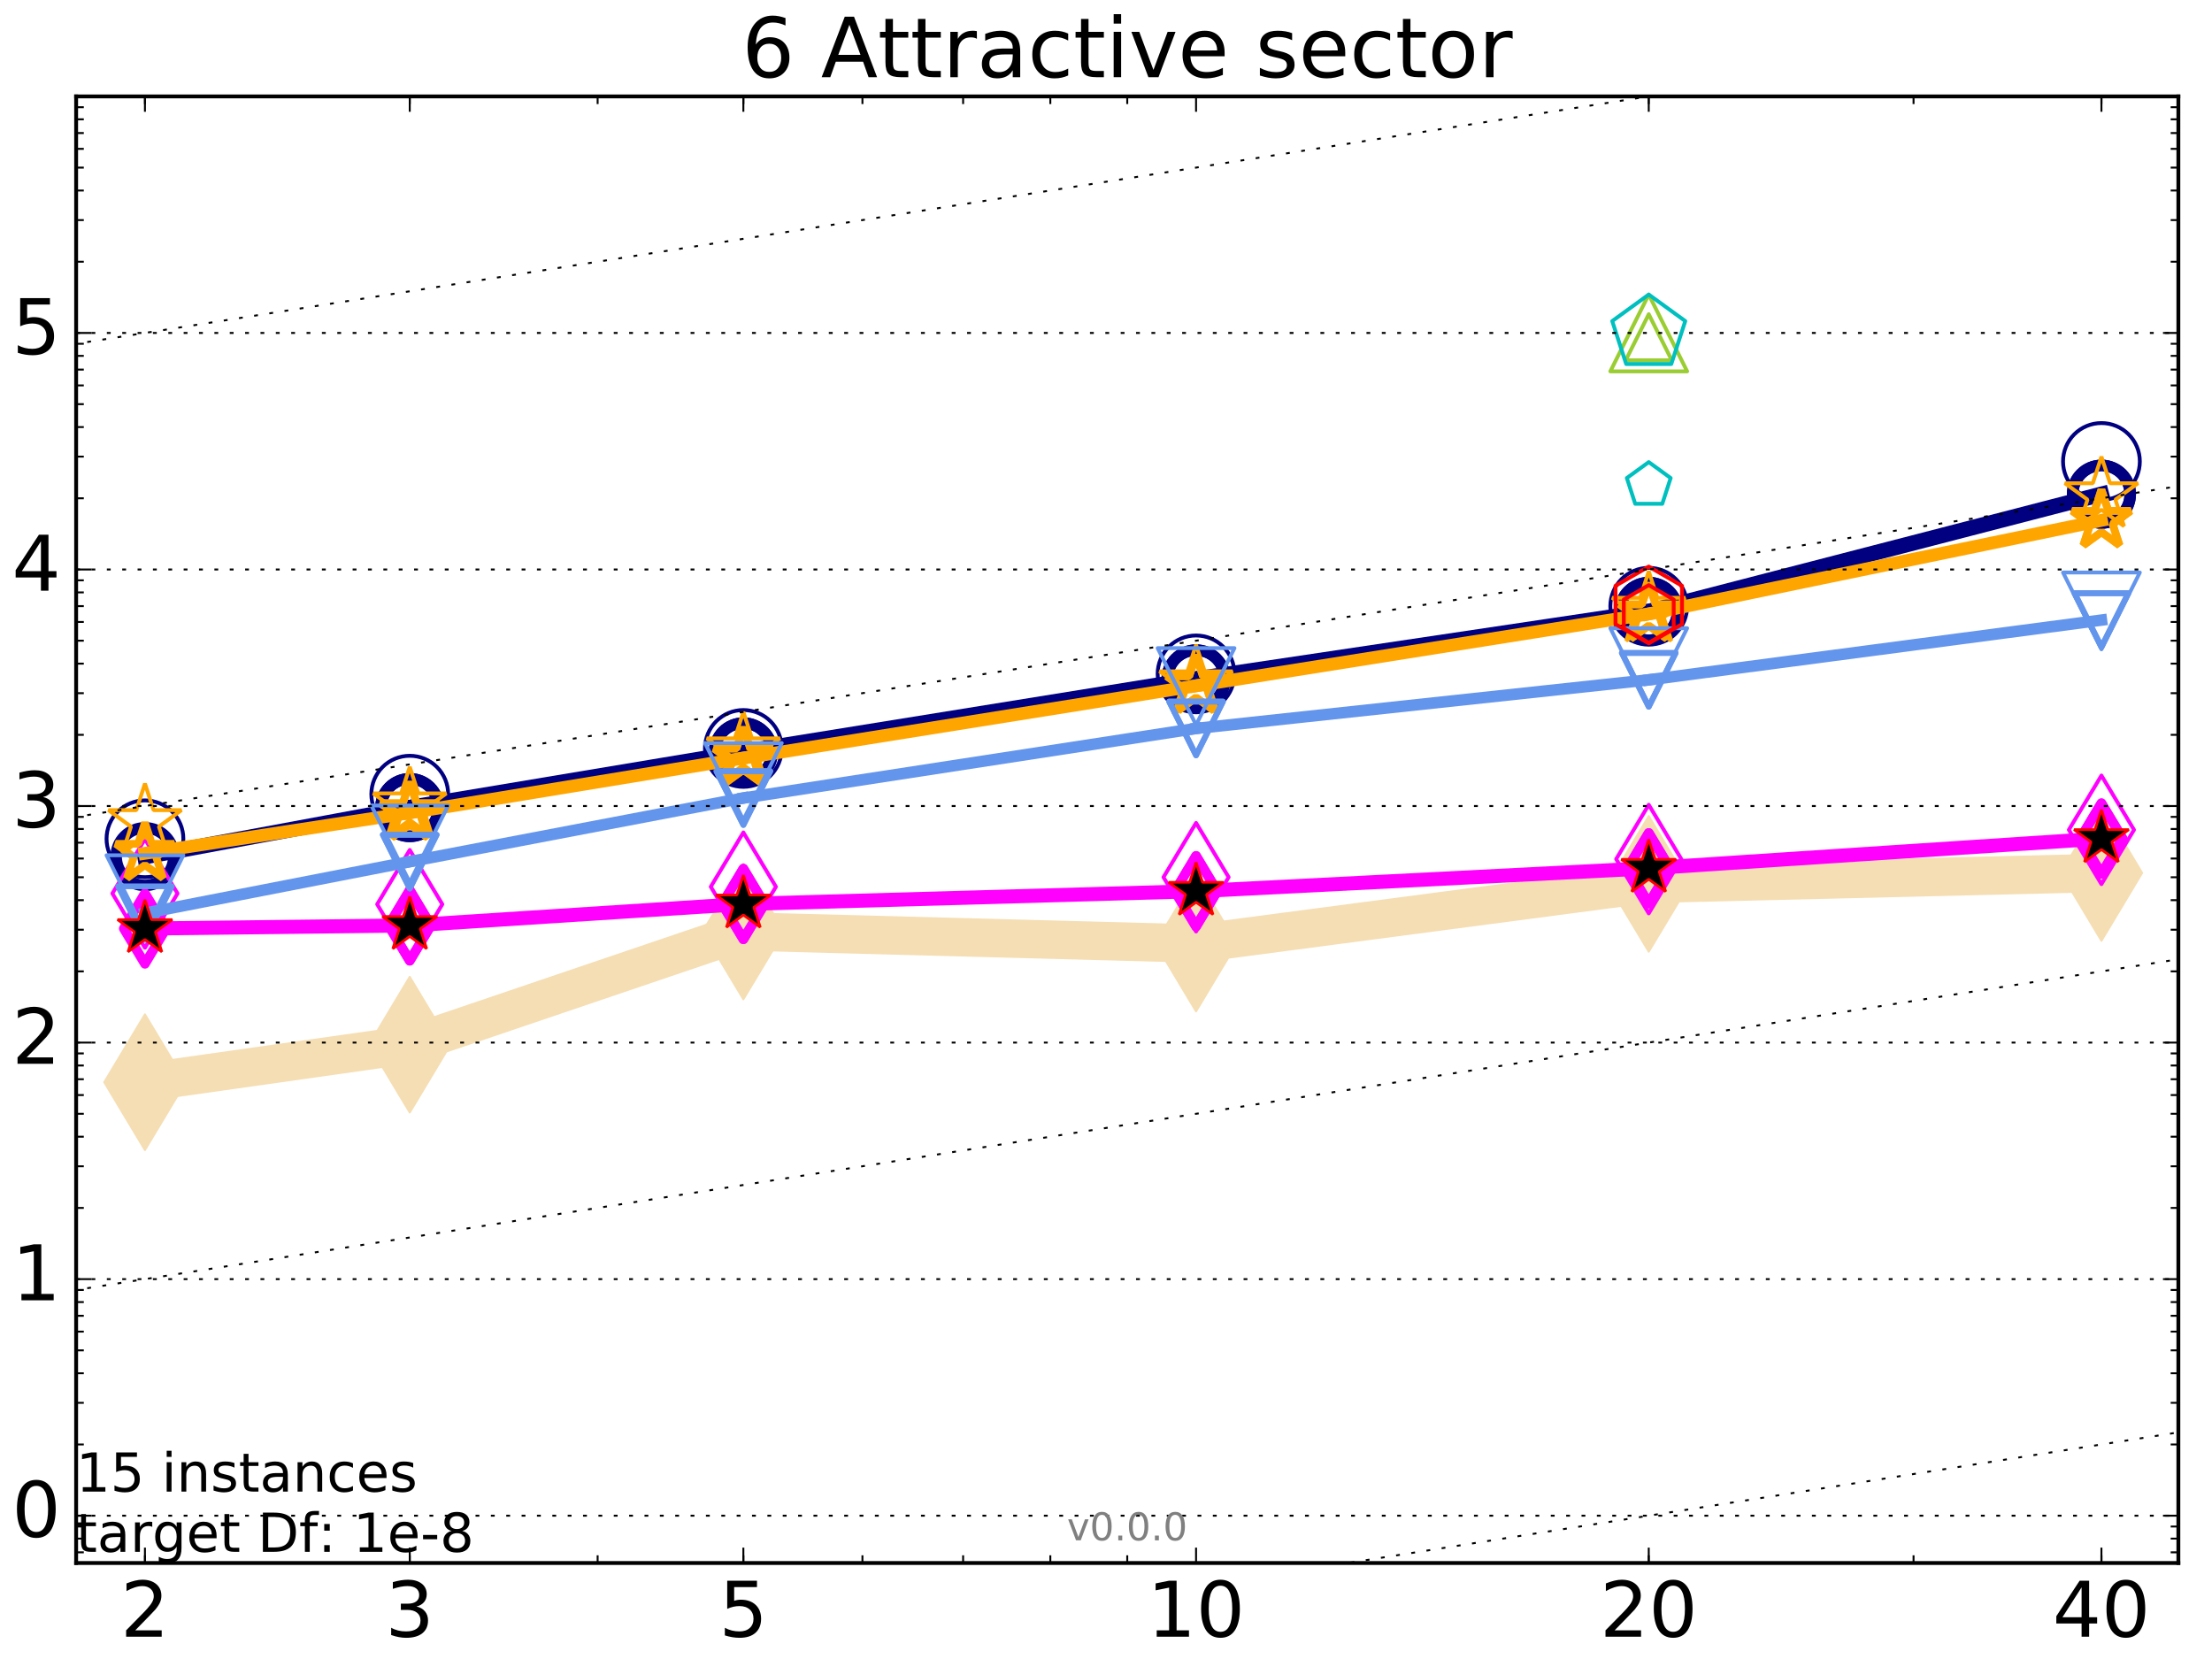 <?xml version="1.0" encoding="utf-8" standalone="no"?>
<!DOCTYPE svg PUBLIC "-//W3C//DTD SVG 1.1//EN"
  "http://www.w3.org/Graphics/SVG/1.1/DTD/svg11.dtd">
<!-- Created with matplotlib (http://matplotlib.org/) -->
<svg height="432pt" version="1.1" viewBox="0 0 576 432" width="576pt" xmlns="http://www.w3.org/2000/svg" xmlns:xlink="http://www.w3.org/1999/xlink">
 <defs>
  <style type="text/css">
*{stroke-linecap:butt;stroke-linejoin:round;stroke-miterlimit:100000;}
  </style>
 </defs>
 <g id="figure_1">
  <g id="patch_1">
   <path d="M 0 432 
L 576 432 
L 576 0 
L 0 0 
z
" style="fill:#ffffff;"/>
  </g>
  <g id="axes_1">
   <g id="patch_2">
    <path d="M 19.825 407 
L 567.24 407 
L 567.24 25.1 
L 19.825 25.1 
z
" style="fill:#ffffff;"/>
   </g>
   <g id="line2d_1">
    <path clip-path="url(#pb518e95c4f)" d="M 37.743 281.804 
L 106.698 272.028 
L 193.571 242.548 
L 311.451 245.69 
L 429.33 230.151 
L 547.209 227.308 
" style="fill:none;stroke:#f5deb3;stroke-linecap:square;stroke-width:10.0;"/>
    <defs>
     <path d="M -0 17.678 
L 10.607 0 
L 0 -17.678 
L -10.607 -0 
z
" id="mc63255f739" style="stroke:#f5deb3;stroke-linejoin:miter;stroke-width:0.5;"/>
    </defs>
    <g clip-path="url(#pb518e95c4f)">
     <use style="fill:#f5deb3;stroke:#f5deb3;stroke-linejoin:miter;stroke-width:0.5;" x="37.743" xlink:href="#mc63255f739" y="281.804"/>
     <use style="fill:#f5deb3;stroke:#f5deb3;stroke-linejoin:miter;stroke-width:0.5;" x="106.698" xlink:href="#mc63255f739" y="272.028"/>
     <use style="fill:#f5deb3;stroke:#f5deb3;stroke-linejoin:miter;stroke-width:0.5;" x="193.571" xlink:href="#mc63255f739" y="242.548"/>
     <use style="fill:#f5deb3;stroke:#f5deb3;stroke-linejoin:miter;stroke-width:0.5;" x="311.451" xlink:href="#mc63255f739" y="245.69"/>
     <use style="fill:#f5deb3;stroke:#f5deb3;stroke-linejoin:miter;stroke-width:0.5;" x="429.33" xlink:href="#mc63255f739" y="230.151"/>
     <use style="fill:#f5deb3;stroke:#f5deb3;stroke-linejoin:miter;stroke-width:0.5;" x="547.209" xlink:href="#mc63255f739" y="227.308"/>
    </g>
   </g>
   <g id="line2d_2">
    <path clip-path="url(#pb518e95c4f)" d="M 37.743 223.064 
L 106.698 210.289 
" style="fill:none;stroke:#000080;stroke-linecap:square;stroke-width:4.0;"/>
    <defs>
     <path d="M 0 7.5 
C 1.989 7.5 3.897 6.71 5.303 5.303 
C 6.71 3.897 7.5 1.989 7.5 0 
C 7.5 -1.989 6.71 -3.897 5.303 -5.303 
C 3.897 -6.71 1.989 -7.5 0 -7.5 
C -1.989 -7.5 -3.897 -6.71 -5.303 -5.303 
C -6.71 -3.897 -7.5 -1.989 -7.5 0 
C -7.5 1.989 -6.71 3.897 -5.303 5.303 
C -3.897 6.71 -1.989 7.5 0 7.5 
z
" id="m8e7d5c1955" style="stroke:#000080;stroke-width:3.0;"/>
    </defs>
    <g clip-path="url(#pb518e95c4f)">
     <use style="fill:none;stroke:#000080;stroke-width:3.0;" x="37.743" xlink:href="#m8e7d5c1955" y="223.064"/>
     <use style="fill:none;stroke:#000080;stroke-width:3.0;" x="106.698" xlink:href="#m8e7d5c1955" y="210.289"/>
    </g>
   </g>
   <g id="line2d_3">
    <path clip-path="url(#pb518e95c4f)" d="M 106.698 210.289 
L 193.571 195.794 
" style="fill:none;stroke:#000080;stroke-linecap:square;stroke-width:4.0;"/>
    <g clip-path="url(#pb518e95c4f)">
     <use style="fill:none;stroke:#000080;stroke-width:3.0;" x="106.698" xlink:href="#m8e7d5c1955" y="210.289"/>
     <use style="fill:none;stroke:#000080;stroke-width:3.0;" x="193.571" xlink:href="#m8e7d5c1955" y="195.794"/>
    </g>
   </g>
   <g id="line2d_4">
    <path clip-path="url(#pb518e95c4f)" d="M 193.571 195.794 
L 311.451 176.791 
" style="fill:none;stroke:#000080;stroke-linecap:square;stroke-width:4.0;"/>
    <g clip-path="url(#pb518e95c4f)">
     <use style="fill:none;stroke:#000080;stroke-width:3.0;" x="193.571" xlink:href="#m8e7d5c1955" y="195.794"/>
     <use style="fill:none;stroke:#000080;stroke-width:3.0;" x="311.451" xlink:href="#m8e7d5c1955" y="176.791"/>
    </g>
   </g>
   <g id="line2d_5">
    <path clip-path="url(#pb518e95c4f)" d="M 311.451 176.791 
L 429.33 159.21 
" style="fill:none;stroke:#000080;stroke-linecap:square;stroke-width:4.0;"/>
    <g clip-path="url(#pb518e95c4f)">
     <use style="fill:none;stroke:#000080;stroke-width:3.0;" x="311.451" xlink:href="#m8e7d5c1955" y="176.791"/>
     <use style="fill:none;stroke:#000080;stroke-width:3.0;" x="429.33" xlink:href="#m8e7d5c1955" y="159.21"/>
    </g>
   </g>
   <g id="line2d_6">
    <path clip-path="url(#pb518e95c4f)" d="M 429.33 159.21 
L 547.209 128.689 
" style="fill:none;stroke:#000080;stroke-linecap:square;stroke-width:4.0;"/>
    <g clip-path="url(#pb518e95c4f)">
     <use style="fill:none;stroke:#000080;stroke-width:3.0;" x="429.33" xlink:href="#m8e7d5c1955" y="159.21"/>
     <use style="fill:none;stroke:#000080;stroke-width:3.0;" x="547.209" xlink:href="#m8e7d5c1955" y="128.689"/>
    </g>
   </g>
   <g id="line2d_7">
    <path clip-path="url(#pb518e95c4f)" d="M 547.209 128.689 
" style="fill:none;stroke:#000080;stroke-linecap:square;stroke-width:4.0;"/>
    <g clip-path="url(#pb518e95c4f)">
     <use style="fill:none;stroke:#000080;stroke-width:3.0;" x="547.209" xlink:href="#m8e7d5c1955" y="128.689"/>
    </g>
   </g>
   <g id="line2d_8"/>
   <g id="line2d_9">
    <defs>
     <path d="M 0 10 
C 2.652 10 5.196 8.946 7.071 7.071 
C 8.946 5.196 10 2.652 10 0 
C 10 -2.652 8.946 -5.196 7.071 -7.071 
C 5.196 -8.946 2.652 -10 0 -10 
C -2.652 -10 -5.196 -8.946 -7.071 -7.071 
C -8.946 -5.196 -10 -2.652 -10 0 
C -10 2.652 -8.946 5.196 -7.071 7.071 
C -5.196 8.946 -2.652 10 0 10 
z
" id="md7318f9b8b" style="stroke:#000080;"/>
    </defs>
    <g clip-path="url(#pb518e95c4f)">
     <use style="fill:none;stroke:#000080;" x="37.743" xlink:href="#md7318f9b8b" y="218.419"/>
     <use style="fill:none;stroke:#000080;" x="106.698" xlink:href="#md7318f9b8b" y="206.803"/>
     <use style="fill:none;stroke:#000080;" x="193.571" xlink:href="#md7318f9b8b" y="194.892"/>
     <use style="fill:none;stroke:#000080;" x="311.451" xlink:href="#md7318f9b8b" y="175.48"/>
     <use style="fill:none;stroke:#000080;" x="429.33" xlink:href="#md7318f9b8b" y="157.865"/>
     <use style="fill:none;stroke:#000080;" x="547.209" xlink:href="#md7318f9b8b" y="120.164"/>
    </g>
   </g>
   <g id="line2d_10">
    <path clip-path="url(#pb518e95c4f)" d="M 37.743 241.788 
L 106.698 240.975 
" style="fill:none;stroke:#ff00ff;stroke-linecap:square;stroke-width:3.667;"/>
    <defs>
     <path d="M -0 9.192 
L 5.515 0 
L 0 -9.192 
L -5.515 -0 
z
" id="m7a0ede00d3" style="stroke:#ff00ff;stroke-linejoin:miter;stroke-width:2.5;"/>
    </defs>
    <g clip-path="url(#pb518e95c4f)">
     <use style="fill:none;stroke:#ff00ff;stroke-linejoin:miter;stroke-width:2.5;" x="37.743" xlink:href="#m7a0ede00d3" y="241.788"/>
     <use style="fill:none;stroke:#ff00ff;stroke-linejoin:miter;stroke-width:2.5;" x="106.698" xlink:href="#m7a0ede00d3" y="240.975"/>
    </g>
   </g>
   <g id="line2d_11">
    <path clip-path="url(#pb518e95c4f)" d="M 106.698 240.975 
L 193.571 235.389 
" style="fill:none;stroke:#ff00ff;stroke-linecap:square;stroke-width:3.667;"/>
    <g clip-path="url(#pb518e95c4f)">
     <use style="fill:none;stroke:#ff00ff;stroke-linejoin:miter;stroke-width:2.5;" x="106.698" xlink:href="#m7a0ede00d3" y="240.975"/>
     <use style="fill:none;stroke:#ff00ff;stroke-linejoin:miter;stroke-width:2.5;" x="193.571" xlink:href="#m7a0ede00d3" y="235.389"/>
    </g>
   </g>
   <g id="line2d_12">
    <path clip-path="url(#pb518e95c4f)" d="M 193.571 235.389 
L 311.451 232.064 
" style="fill:none;stroke:#ff00ff;stroke-linecap:square;stroke-width:3.667;"/>
    <g clip-path="url(#pb518e95c4f)">
     <use style="fill:none;stroke:#ff00ff;stroke-linejoin:miter;stroke-width:2.5;" x="193.571" xlink:href="#m7a0ede00d3" y="235.389"/>
     <use style="fill:none;stroke:#ff00ff;stroke-linejoin:miter;stroke-width:2.5;" x="311.451" xlink:href="#m7a0ede00d3" y="232.064"/>
    </g>
   </g>
   <g id="line2d_13">
    <path clip-path="url(#pb518e95c4f)" d="M 311.451 232.064 
L 429.33 226.091 
" style="fill:none;stroke:#ff00ff;stroke-linecap:square;stroke-width:3.667;"/>
    <g clip-path="url(#pb518e95c4f)">
     <use style="fill:none;stroke:#ff00ff;stroke-linejoin:miter;stroke-width:2.5;" x="311.451" xlink:href="#m7a0ede00d3" y="232.064"/>
     <use style="fill:none;stroke:#ff00ff;stroke-linejoin:miter;stroke-width:2.5;" x="429.33" xlink:href="#m7a0ede00d3" y="226.091"/>
    </g>
   </g>
   <g id="line2d_14">
    <path clip-path="url(#pb518e95c4f)" d="M 429.33 226.091 
L 547.209 218.353 
" style="fill:none;stroke:#ff00ff;stroke-linecap:square;stroke-width:3.667;"/>
    <g clip-path="url(#pb518e95c4f)">
     <use style="fill:none;stroke:#ff00ff;stroke-linejoin:miter;stroke-width:2.5;" x="429.33" xlink:href="#m7a0ede00d3" y="226.091"/>
     <use style="fill:none;stroke:#ff00ff;stroke-linejoin:miter;stroke-width:2.5;" x="547.209" xlink:href="#m7a0ede00d3" y="218.353"/>
    </g>
   </g>
   <g id="line2d_15">
    <path clip-path="url(#pb518e95c4f)" d="M 547.209 218.353 
" style="fill:none;stroke:#ff00ff;stroke-linecap:square;stroke-width:3.667;"/>
    <g clip-path="url(#pb518e95c4f)">
     <use style="fill:none;stroke:#ff00ff;stroke-linejoin:miter;stroke-width:2.5;" x="547.209" xlink:href="#m7a0ede00d3" y="218.353"/>
    </g>
   </g>
   <g id="line2d_16"/>
   <g id="line2d_17">
    <defs>
     <path d="M -0 14.142 
L 8.485 0 
L -0 -14.142 
L -8.485 -0 
z
" id="m9f1767469c" style="stroke:#ff00ff;stroke-linejoin:miter;"/>
    </defs>
    <g clip-path="url(#pb518e95c4f)">
     <use style="fill:none;stroke:#ff00ff;stroke-linejoin:miter;" x="37.743" xlink:href="#m9f1767469c" y="232.655"/>
     <use style="fill:none;stroke:#ff00ff;stroke-linejoin:miter;" x="106.698" xlink:href="#m9f1767469c" y="235.471"/>
     <use style="fill:none;stroke:#ff00ff;stroke-linejoin:miter;" x="193.571" xlink:href="#m9f1767469c" y="230.909"/>
     <use style="fill:none;stroke:#ff00ff;stroke-linejoin:miter;" x="311.451" xlink:href="#m9f1767469c" y="228.422"/>
     <use style="fill:none;stroke:#ff00ff;stroke-linejoin:miter;" x="429.33" xlink:href="#m9f1767469c" y="223.701"/>
     <use style="fill:none;stroke:#ff00ff;stroke-linejoin:miter;" x="547.209" xlink:href="#m9f1767469c" y="216.085"/>
    </g>
   </g>
   <g id="line2d_18">
    <path clip-path="url(#pb518e95c4f)" d="M 37.743 222.202 
L 106.698 211.645 
" style="fill:none;stroke:#ffa500;stroke-linecap:square;stroke-width:3.333;"/>
    <defs>
     <path d="M 0 -8 
L -1.796 -2.472 
L -7.608 -2.472 
L -2.906 0.944 
L -4.702 6.472 
L -0 3.056 
L 4.702 6.472 
L 2.906 0.944 
L 7.608 -2.472 
L 1.796 -2.472 
z
" id="m1778b2bd46" style="stroke:#ffa500;stroke-linejoin:bevel;stroke-width:2.0;"/>
    </defs>
    <g clip-path="url(#pb518e95c4f)">
     <use style="fill:none;stroke:#ffa500;stroke-linejoin:bevel;stroke-width:2.0;" x="37.743" xlink:href="#m1778b2bd46" y="222.202"/>
     <use style="fill:none;stroke:#ffa500;stroke-linejoin:bevel;stroke-width:2.0;" x="106.698" xlink:href="#m1778b2bd46" y="211.645"/>
    </g>
   </g>
   <g id="line2d_19">
    <path clip-path="url(#pb518e95c4f)" d="M 106.698 211.645 
L 193.571 197.398 
" style="fill:none;stroke:#ffa500;stroke-linecap:square;stroke-width:3.333;"/>
    <g clip-path="url(#pb518e95c4f)">
     <use style="fill:none;stroke:#ffa500;stroke-linejoin:bevel;stroke-width:2.0;" x="106.698" xlink:href="#m1778b2bd46" y="211.645"/>
     <use style="fill:none;stroke:#ffa500;stroke-linejoin:bevel;stroke-width:2.0;" x="193.571" xlink:href="#m1778b2bd46" y="197.398"/>
    </g>
   </g>
   <g id="line2d_20">
    <path clip-path="url(#pb518e95c4f)" d="M 193.571 197.398 
L 311.451 178.575 
" style="fill:none;stroke:#ffa500;stroke-linecap:square;stroke-width:3.333;"/>
    <g clip-path="url(#pb518e95c4f)">
     <use style="fill:none;stroke:#ffa500;stroke-linejoin:bevel;stroke-width:2.0;" x="193.571" xlink:href="#m1778b2bd46" y="197.398"/>
     <use style="fill:none;stroke:#ffa500;stroke-linejoin:bevel;stroke-width:2.0;" x="311.451" xlink:href="#m1778b2bd46" y="178.575"/>
    </g>
   </g>
   <g id="line2d_21">
    <path clip-path="url(#pb518e95c4f)" d="M 311.451 178.575 
L 429.33 159.858 
" style="fill:none;stroke:#ffa500;stroke-linecap:square;stroke-width:3.333;"/>
    <g clip-path="url(#pb518e95c4f)">
     <use style="fill:none;stroke:#ffa500;stroke-linejoin:bevel;stroke-width:2.0;" x="311.451" xlink:href="#m1778b2bd46" y="178.575"/>
     <use style="fill:none;stroke:#ffa500;stroke-linejoin:bevel;stroke-width:2.0;" x="429.33" xlink:href="#m1778b2bd46" y="159.858"/>
    </g>
   </g>
   <g id="line2d_22">
    <path clip-path="url(#pb518e95c4f)" d="M 429.33 159.858 
L 547.209 135.504 
" style="fill:none;stroke:#ffa500;stroke-linecap:square;stroke-width:3.333;"/>
    <g clip-path="url(#pb518e95c4f)">
     <use style="fill:none;stroke:#ffa500;stroke-linejoin:bevel;stroke-width:2.0;" x="429.33" xlink:href="#m1778b2bd46" y="159.858"/>
     <use style="fill:none;stroke:#ffa500;stroke-linejoin:bevel;stroke-width:2.0;" x="547.209" xlink:href="#m1778b2bd46" y="135.504"/>
    </g>
   </g>
   <g id="line2d_23">
    <path clip-path="url(#pb518e95c4f)" d="M 547.209 135.504 
" style="fill:none;stroke:#ffa500;stroke-linecap:square;stroke-width:3.333;"/>
    <g clip-path="url(#pb518e95c4f)">
     <use style="fill:none;stroke:#ffa500;stroke-linejoin:bevel;stroke-width:2.0;" x="547.209" xlink:href="#m1778b2bd46" y="135.504"/>
    </g>
   </g>
   <g id="line2d_24"/>
   <g id="line2d_25">
    <defs>
     <path d="M 0 -10 
L -2.245 -3.09 
L -9.511 -3.09 
L -3.633 1.18 
L -5.878 8.09 
L -0 3.82 
L 5.878 8.09 
L 3.633 1.18 
L 9.511 -3.09 
L 2.245 -3.09 
z
" id="m1ef4a32979" style="stroke:#ffa500;stroke-linejoin:bevel;"/>
    </defs>
    <g clip-path="url(#pb518e95c4f)">
     <use style="fill:none;stroke:#ffa500;stroke-linejoin:bevel;" x="37.743" xlink:href="#m1ef4a32979" y="214.05"/>
     <use style="fill:none;stroke:#ffa500;stroke-linejoin:bevel;" x="106.698" xlink:href="#m1ef4a32979" y="209.695"/>
     <use style="fill:none;stroke:#ffa500;stroke-linejoin:bevel;" x="193.571" xlink:href="#m1ef4a32979" y="195.367"/>
     <use style="fill:none;stroke:#ffa500;stroke-linejoin:bevel;" x="311.451" xlink:href="#m1ef4a32979" y="177.906"/>
     <use style="fill:none;stroke:#ffa500;stroke-linejoin:bevel;" x="429.33" xlink:href="#m1ef4a32979" y="158.762"/>
     <use style="fill:none;stroke:#ffa500;stroke-linejoin:bevel;" x="547.209" xlink:href="#m1ef4a32979" y="128.921"/>
    </g>
   </g>
   <g id="line2d_26">
    <path clip-path="url(#pb518e95c4f)" d="M 37.743 237.789 
L 106.698 224.368 
" style="fill:none;stroke:#6495ed;stroke-linecap:square;stroke-width:3.0;"/>
    <defs>
     <path d="M -0 7 
L 7 -7 
L -7 -7 
z
" id="m1f2ad8f563" style="stroke:#6495ed;stroke-linejoin:miter;stroke-width:1.5;"/>
    </defs>
    <g clip-path="url(#pb518e95c4f)">
     <use style="fill:none;stroke:#6495ed;stroke-linejoin:miter;stroke-width:1.5;" x="37.743" xlink:href="#m1f2ad8f563" y="237.789"/>
     <use style="fill:none;stroke:#6495ed;stroke-linejoin:miter;stroke-width:1.5;" x="106.698" xlink:href="#m1f2ad8f563" y="224.368"/>
    </g>
   </g>
   <g id="line2d_27">
    <path clip-path="url(#pb518e95c4f)" d="M 106.698 224.368 
L 193.571 207.81 
" style="fill:none;stroke:#6495ed;stroke-linecap:square;stroke-width:3.0;"/>
    <g clip-path="url(#pb518e95c4f)">
     <use style="fill:none;stroke:#6495ed;stroke-linejoin:miter;stroke-width:1.5;" x="106.698" xlink:href="#m1f2ad8f563" y="224.368"/>
     <use style="fill:none;stroke:#6495ed;stroke-linejoin:miter;stroke-width:1.5;" x="193.571" xlink:href="#m1f2ad8f563" y="207.81"/>
    </g>
   </g>
   <g id="line2d_28">
    <path clip-path="url(#pb518e95c4f)" d="M 193.571 207.81 
L 311.451 189.687 
" style="fill:none;stroke:#6495ed;stroke-linecap:square;stroke-width:3.0;"/>
    <g clip-path="url(#pb518e95c4f)">
     <use style="fill:none;stroke:#6495ed;stroke-linejoin:miter;stroke-width:1.5;" x="193.571" xlink:href="#m1f2ad8f563" y="207.81"/>
     <use style="fill:none;stroke:#6495ed;stroke-linejoin:miter;stroke-width:1.5;" x="311.451" xlink:href="#m1f2ad8f563" y="189.687"/>
    </g>
   </g>
   <g id="line2d_29">
    <path clip-path="url(#pb518e95c4f)" d="M 311.451 189.687 
L 429.33 177.029 
" style="fill:none;stroke:#6495ed;stroke-linecap:square;stroke-width:3.0;"/>
    <g clip-path="url(#pb518e95c4f)">
     <use style="fill:none;stroke:#6495ed;stroke-linejoin:miter;stroke-width:1.5;" x="311.451" xlink:href="#m1f2ad8f563" y="189.687"/>
     <use style="fill:none;stroke:#6495ed;stroke-linejoin:miter;stroke-width:1.5;" x="429.33" xlink:href="#m1f2ad8f563" y="177.029"/>
    </g>
   </g>
   <g id="line2d_30">
    <path clip-path="url(#pb518e95c4f)" d="M 429.33 177.029 
L 547.209 161.473 
" style="fill:none;stroke:#6495ed;stroke-linecap:square;stroke-width:3.0;"/>
    <g clip-path="url(#pb518e95c4f)">
     <use style="fill:none;stroke:#6495ed;stroke-linejoin:miter;stroke-width:1.5;" x="429.33" xlink:href="#m1f2ad8f563" y="177.029"/>
     <use style="fill:none;stroke:#6495ed;stroke-linejoin:miter;stroke-width:1.5;" x="547.209" xlink:href="#m1f2ad8f563" y="161.473"/>
    </g>
   </g>
   <g id="line2d_31">
    <path clip-path="url(#pb518e95c4f)" d="M 547.209 161.473 
" style="fill:none;stroke:#6495ed;stroke-linecap:square;stroke-width:3.0;"/>
    <g clip-path="url(#pb518e95c4f)">
     <use style="fill:none;stroke:#6495ed;stroke-linejoin:miter;stroke-width:1.5;" x="547.209" xlink:href="#m1f2ad8f563" y="161.473"/>
    </g>
   </g>
   <g id="line2d_32"/>
   <g id="line2d_33">
    <defs>
     <path d="M -0 10 
L 10 -10 
L -10 -10 
z
" id="m5002aa5085" style="stroke:#6495ed;stroke-linejoin:miter;"/>
    </defs>
    <g clip-path="url(#pb518e95c4f)">
     <use style="fill:none;stroke:#6495ed;stroke-linejoin:miter;" x="37.743" xlink:href="#m5002aa5085" y="232.717"/>
     <use style="fill:none;stroke:#6495ed;stroke-linejoin:miter;" x="106.698" xlink:href="#m5002aa5085" y="219.752"/>
     <use style="fill:none;stroke:#6495ed;stroke-linejoin:miter;" x="193.571" xlink:href="#m5002aa5085" y="203.492"/>
     <use style="fill:none;stroke:#6495ed;stroke-linejoin:miter;" x="311.451" xlink:href="#m5002aa5085" y="178.774"/>
     <use style="fill:none;stroke:#6495ed;stroke-linejoin:miter;" x="429.33" xlink:href="#m5002aa5085" y="173.585"/>
     <use style="fill:none;stroke:#6495ed;stroke-linejoin:miter;" x="547.209" xlink:href="#m5002aa5085" y="159.081"/>
    </g>
   </g>
   <g id="line2d_34">
    <path clip-path="url(#pb518e95c4f)" d="M 429.33 159.869 
" style="fill:none;stroke:#ff0000;stroke-linecap:square;stroke-width:2.667;"/>
    <defs>
     <path d="M 0 -7.5 
L -6.495 -3.75 
L -6.495 3.75 
L -0 7.5 
L 6.495 3.75 
L 6.495 -3.75 
z
" id="m264867a930" style="stroke:#ff0000;stroke-linejoin:miter;"/>
    </defs>
    <g clip-path="url(#pb518e95c4f)">
     <use style="fill:none;stroke:#ff0000;stroke-linejoin:miter;" x="429.33" xlink:href="#m264867a930" y="159.869"/>
    </g>
   </g>
   <g id="line2d_35"/>
   <g id="line2d_36">
    <defs>
     <path d="M 0 -10 
L -8.66 -5 
L -8.66 5 
L -0 10 
L 8.66 5 
L 8.66 -5 
z
" id="mea646dd0bb" style="stroke:#ff0000;stroke-linejoin:miter;"/>
    </defs>
    <g clip-path="url(#pb518e95c4f)">
     <use style="fill:none;stroke:#ff0000;stroke-linejoin:miter;" x="429.33" xlink:href="#mea646dd0bb" y="157.536"/>
    </g>
   </g>
   <g id="line2d_37">
    <path clip-path="url(#pb518e95c4f)" d="M 429.33 87.823 
" style="fill:none;stroke:#9acd32;stroke-linecap:square;stroke-width:2.333;"/>
    <defs>
     <path d="M 0 -6 
L -6 6 
L 6 6 
z
" id="m928e5df9f7" style="stroke:#9acd32;stroke-linejoin:miter;"/>
    </defs>
    <g clip-path="url(#pb518e95c4f)">
     <use style="fill:none;stroke:#9acd32;stroke-linejoin:miter;" x="429.33" xlink:href="#m928e5df9f7" y="87.823"/>
    </g>
   </g>
   <g id="line2d_38"/>
   <g id="line2d_39">
    <defs>
     <path d="M 0 -10 
L -10 10 
L 10 10 
z
" id="mc47afadc57" style="stroke:#9acd32;stroke-linejoin:miter;"/>
    </defs>
    <g clip-path="url(#pb518e95c4f)">
     <use style="fill:none;stroke:#9acd32;stroke-linejoin:miter;" x="429.33" xlink:href="#mc47afadc57" y="86.697"/>
    </g>
   </g>
   <g id="line2d_40">
    <path clip-path="url(#pb518e95c4f)" d="M 429.33 126.331 
" style="fill:none;stroke:#00bfbf;stroke-linecap:square;stroke-width:2.0;"/>
    <defs>
     <path d="M 0 -6 
L -5.706 -1.854 
L -3.527 4.854 
L 3.527 4.854 
L 5.706 -1.854 
z
" id="m1918477bfd" style="stroke:#00bfbf;stroke-linejoin:miter;"/>
    </defs>
    <g clip-path="url(#pb518e95c4f)">
     <use style="fill:none;stroke:#00bfbf;stroke-linejoin:miter;" x="429.33" xlink:href="#m1918477bfd" y="126.331"/>
    </g>
   </g>
   <g id="line2d_41"/>
   <g id="line2d_42">
    <defs>
     <path d="M 0 -10 
L -9.511 -3.09 
L -5.878 8.09 
L 5.878 8.09 
L 9.511 -3.09 
z
" id="mcf3015dc0d" style="stroke:#00bfbf;stroke-linejoin:miter;"/>
    </defs>
    <g clip-path="url(#pb518e95c4f)">
     <use style="fill:none;stroke:#00bfbf;stroke-linejoin:miter;" x="429.33" xlink:href="#mcf3015dc0d" y="86.697"/>
    </g>
   </g>
   <g id="line2d_43">
    <defs>
     <path d="M 0 -7.5 
L -1.684 -2.318 
L -7.133 -2.318 
L -2.725 0.885 
L -4.408 6.068 
L -0 2.865 
L 4.408 6.068 
L 2.725 0.885 
L 7.133 -2.318 
L 1.684 -2.318 
z
" id="mbac4f7f49d" style="stroke:#ff0000;stroke-linejoin:bevel;stroke-width:0.7;"/>
    </defs>
    <g clip-path="url(#pb518e95c4f)">
     <use style="stroke:#ff0000;stroke-linejoin:bevel;stroke-width:0.7;" x="37.743" xlink:href="#mbac4f7f49d" y="241.788"/>
     <use style="stroke:#ff0000;stroke-linejoin:bevel;stroke-width:0.7;" x="106.698" xlink:href="#mbac4f7f49d" y="240.975"/>
     <use style="stroke:#ff0000;stroke-linejoin:bevel;stroke-width:0.7;" x="193.571" xlink:href="#mbac4f7f49d" y="235.389"/>
     <use style="stroke:#ff0000;stroke-linejoin:bevel;stroke-width:0.7;" x="311.451" xlink:href="#mbac4f7f49d" y="232.064"/>
     <use style="stroke:#ff0000;stroke-linejoin:bevel;stroke-width:0.7;" x="429.33" xlink:href="#mbac4f7f49d" y="226.091"/>
     <use style="stroke:#ff0000;stroke-linejoin:bevel;stroke-width:0.7;" x="547.209" xlink:href="#mbac4f7f49d" y="218.353"/>
    </g>
   </g>
   <g id="line2d_44">
    <path clip-path="url(#pb518e95c4f)" d="M -353.844 517.874 
M 185.724 433 
L 577 371.452 
" style="fill:none;stroke:#000000;stroke-dasharray:1,3;stroke-dashoffset:0.0;stroke-width:0.5;"/>
   </g>
   <g id="line2d_45">
    <path clip-path="url(#pb518e95c4f)" d="M -353.844 394.681 
M -1 339.178 
L 577 248.259 
" style="fill:none;stroke:#000000;stroke-dasharray:1,3;stroke-dashoffset:0.0;stroke-width:0.5;"/>
   </g>
   <g id="line2d_46">
    <path clip-path="url(#pb518e95c4f)" d="M -353.844 271.487 
M -1 215.985 
L 577 125.065 
" style="fill:none;stroke:#000000;stroke-dasharray:1,3;stroke-dashoffset:0.0;stroke-width:0.5;"/>
   </g>
   <g id="line2d_47">
    <path clip-path="url(#pb518e95c4f)" d="M -353.844 148.294 
M -1 92.791 
L 577 1.871 
" style="fill:none;stroke:#000000;stroke-dasharray:1,3;stroke-dashoffset:0.0;stroke-width:0.5;"/>
   </g>
   <g id="line2d_48">
    <path clip-path="url(#pb518e95c4f)" d="M -353.844 25.1 
" style="fill:none;stroke:#000000;stroke-dasharray:1,3;stroke-dashoffset:0.0;stroke-width:0.5;"/>
   </g>
   <g id="patch_3">
    <path d="M 19.825 25.1 
L 567.24 25.1 
" style="fill:none;stroke:#000000;stroke-linecap:square;stroke-linejoin:miter;"/>
   </g>
   <g id="patch_4">
    <path d="M 567.24 407 
L 567.24 25.1 
" style="fill:none;stroke:#000000;stroke-linecap:square;stroke-linejoin:miter;"/>
   </g>
   <g id="patch_5">
    <path d="M 19.825 407 
L 567.24 407 
" style="fill:none;stroke:#000000;stroke-linecap:square;stroke-linejoin:miter;"/>
   </g>
   <g id="patch_6">
    <path d="M 19.825 407 
L 19.825 25.1 
" style="fill:none;stroke:#000000;stroke-linecap:square;stroke-linejoin:miter;"/>
   </g>
   <g id="matplotlib.axis_1">
    <g id="xtick_1">
     <g id="line2d_49">
      <defs>
       <path d="M 0 0 
L 0 -4 
" id="m8e78113b75" style="stroke:#000000;stroke-width:0.5;"/>
      </defs>
      <g>
       <use style="stroke:#000000;stroke-width:0.5;" x="37.743" xlink:href="#m8e78113b75" y="407.0"/>
      </g>
     </g>
     <g id="line2d_50">
      <defs>
       <path d="M 0 0 
L 0 4 
" id="m2006255399" style="stroke:#000000;stroke-width:0.5;"/>
      </defs>
      <g>
       <use style="stroke:#000000;stroke-width:0.5;" x="37.743" xlink:href="#m2006255399" y="25.1"/>
      </g>
     </g>
     <g id="text_1">
      <!-- 2 -->
      <defs>
       <path d="M 19.188 8.297 
L 53.609 8.297 
L 53.609 0 
L 7.328 0 
L 7.328 8.297 
Q 12.938 14.109 22.625 23.891 
Q 32.328 33.688 34.812 36.531 
Q 39.547 41.844 41.422 45.531 
Q 43.312 49.219 43.312 52.781 
Q 43.312 58.594 39.234 62.25 
Q 35.156 65.922 28.609 65.922 
Q 23.969 65.922 18.812 64.312 
Q 13.672 62.703 7.812 59.422 
L 7.812 69.391 
Q 13.766 71.781 18.938 73 
Q 24.125 74.219 28.422 74.219 
Q 39.75 74.219 46.484 68.547 
Q 53.219 62.891 53.219 53.422 
Q 53.219 48.922 51.531 44.891 
Q 49.859 40.875 45.406 35.406 
Q 44.188 33.984 37.641 27.219 
Q 31.109 20.453 19.188 8.297 
" id="BitstreamVeraSans-Roman-32"/>
      </defs>
      <g transform="translate(31.381 426.197)scale(0.2 -0.2)">
       <use xlink:href="#BitstreamVeraSans-Roman-32"/>
      </g>
     </g>
    </g>
    <g id="xtick_2">
     <g id="line2d_51">
      <g>
       <use style="stroke:#000000;stroke-width:0.5;" x="106.698" xlink:href="#m8e78113b75" y="407.0"/>
      </g>
     </g>
     <g id="line2d_52">
      <g>
       <use style="stroke:#000000;stroke-width:0.5;" x="106.698" xlink:href="#m2006255399" y="25.1"/>
      </g>
     </g>
     <g id="text_2">
      <!-- 3 -->
      <defs>
       <path d="M 40.578 39.312 
Q 47.656 37.797 51.625 33 
Q 55.609 28.219 55.609 21.188 
Q 55.609 10.406 48.188 4.484 
Q 40.766 -1.422 27.094 -1.422 
Q 22.516 -1.422 17.656 -0.516 
Q 12.797 0.391 7.625 2.203 
L 7.625 11.719 
Q 11.719 9.328 16.594 8.109 
Q 21.484 6.891 26.812 6.891 
Q 36.078 6.891 40.938 10.547 
Q 45.797 14.203 45.797 21.188 
Q 45.797 27.641 41.281 31.266 
Q 36.766 34.906 28.719 34.906 
L 20.219 34.906 
L 20.219 43.016 
L 29.109 43.016 
Q 36.375 43.016 40.234 45.922 
Q 44.094 48.828 44.094 54.297 
Q 44.094 59.906 40.109 62.906 
Q 36.141 65.922 28.719 65.922 
Q 24.656 65.922 20.016 65.031 
Q 15.375 64.156 9.812 62.312 
L 9.812 71.094 
Q 15.438 72.656 20.344 73.438 
Q 25.25 74.219 29.594 74.219 
Q 40.828 74.219 47.359 69.109 
Q 53.906 64.016 53.906 55.328 
Q 53.906 49.266 50.438 45.094 
Q 46.969 40.922 40.578 39.312 
" id="BitstreamVeraSans-Roman-33"/>
      </defs>
      <g transform="translate(100.336 426.197)scale(0.2 -0.2)">
       <use xlink:href="#BitstreamVeraSans-Roman-33"/>
      </g>
     </g>
    </g>
    <g id="xtick_3">
     <g id="line2d_53">
      <g>
       <use style="stroke:#000000;stroke-width:0.5;" x="193.571" xlink:href="#m8e78113b75" y="407.0"/>
      </g>
     </g>
     <g id="line2d_54">
      <g>
       <use style="stroke:#000000;stroke-width:0.5;" x="193.571" xlink:href="#m2006255399" y="25.1"/>
      </g>
     </g>
     <g id="text_3">
      <!-- 5 -->
      <defs>
       <path d="M 10.797 72.906 
L 49.516 72.906 
L 49.516 64.594 
L 19.828 64.594 
L 19.828 46.734 
Q 21.969 47.469 24.109 47.828 
Q 26.266 48.188 28.422 48.188 
Q 40.625 48.188 47.75 41.5 
Q 54.891 34.812 54.891 23.391 
Q 54.891 11.625 47.562 5.094 
Q 40.234 -1.422 26.906 -1.422 
Q 22.312 -1.422 17.547 -0.641 
Q 12.797 0.141 7.719 1.703 
L 7.719 11.625 
Q 12.109 9.234 16.797 8.062 
Q 21.484 6.891 26.703 6.891 
Q 35.156 6.891 40.078 11.328 
Q 45.016 15.766 45.016 23.391 
Q 45.016 31 40.078 35.438 
Q 35.156 39.891 26.703 39.891 
Q 22.75 39.891 18.812 39.016 
Q 14.891 38.141 10.797 36.281 
z
" id="BitstreamVeraSans-Roman-35"/>
      </defs>
      <g transform="translate(187.209 426.197)scale(0.2 -0.2)">
       <use xlink:href="#BitstreamVeraSans-Roman-35"/>
      </g>
     </g>
    </g>
    <g id="xtick_4">
     <g id="line2d_55">
      <g>
       <use style="stroke:#000000;stroke-width:0.5;" x="311.451" xlink:href="#m8e78113b75" y="407.0"/>
      </g>
     </g>
     <g id="line2d_56">
      <g>
       <use style="stroke:#000000;stroke-width:0.5;" x="311.451" xlink:href="#m2006255399" y="25.1"/>
      </g>
     </g>
     <g id="text_4">
      <!-- 10 -->
      <defs>
       <path d="M 31.781 66.406 
Q 24.172 66.406 20.328 58.906 
Q 16.5 51.422 16.5 36.375 
Q 16.5 21.391 20.328 13.891 
Q 24.172 6.391 31.781 6.391 
Q 39.453 6.391 43.281 13.891 
Q 47.125 21.391 47.125 36.375 
Q 47.125 51.422 43.281 58.906 
Q 39.453 66.406 31.781 66.406 
M 31.781 74.219 
Q 44.047 74.219 50.516 64.516 
Q 56.984 54.828 56.984 36.375 
Q 56.984 17.969 50.516 8.266 
Q 44.047 -1.422 31.781 -1.422 
Q 19.531 -1.422 13.062 8.266 
Q 6.594 17.969 6.594 36.375 
Q 6.594 54.828 13.062 64.516 
Q 19.531 74.219 31.781 74.219 
" id="BitstreamVeraSans-Roman-30"/>
       <path d="M 12.406 8.297 
L 28.516 8.297 
L 28.516 63.922 
L 10.984 60.406 
L 10.984 69.391 
L 28.422 72.906 
L 38.281 72.906 
L 38.281 8.297 
L 54.391 8.297 
L 54.391 0 
L 12.406 0 
z
" id="BitstreamVeraSans-Roman-31"/>
      </defs>
      <g transform="translate(298.726 426.197)scale(0.2 -0.2)">
       <use xlink:href="#BitstreamVeraSans-Roman-31"/>
       <use x="63.623" xlink:href="#BitstreamVeraSans-Roman-30"/>
      </g>
     </g>
    </g>
    <g id="xtick_5">
     <g id="line2d_57">
      <g>
       <use style="stroke:#000000;stroke-width:0.5;" x="429.33" xlink:href="#m8e78113b75" y="407.0"/>
      </g>
     </g>
     <g id="line2d_58">
      <g>
       <use style="stroke:#000000;stroke-width:0.5;" x="429.33" xlink:href="#m2006255399" y="25.1"/>
      </g>
     </g>
     <g id="text_5">
      <!-- 20 -->
      <g transform="translate(416.605 426.197)scale(0.2 -0.2)">
       <use xlink:href="#BitstreamVeraSans-Roman-32"/>
       <use x="63.623" xlink:href="#BitstreamVeraSans-Roman-30"/>
      </g>
     </g>
    </g>
    <g id="xtick_6">
     <g id="line2d_59">
      <g>
       <use style="stroke:#000000;stroke-width:0.5;" x="547.209" xlink:href="#m8e78113b75" y="407.0"/>
      </g>
     </g>
     <g id="line2d_60">
      <g>
       <use style="stroke:#000000;stroke-width:0.5;" x="547.209" xlink:href="#m2006255399" y="25.1"/>
      </g>
     </g>
     <g id="text_6">
      <!-- 40 -->
      <defs>
       <path d="M 37.797 64.312 
L 12.891 25.391 
L 37.797 25.391 
z
M 35.203 72.906 
L 47.609 72.906 
L 47.609 25.391 
L 58.016 25.391 
L 58.016 17.188 
L 47.609 17.188 
L 47.609 0 
L 37.797 0 
L 37.797 17.188 
L 4.891 17.188 
L 4.891 26.703 
z
" id="BitstreamVeraSans-Roman-34"/>
      </defs>
      <g transform="translate(534.484 426.197)scale(0.2 -0.2)">
       <use xlink:href="#BitstreamVeraSans-Roman-34"/>
       <use x="63.623" xlink:href="#BitstreamVeraSans-Roman-30"/>
      </g>
     </g>
    </g>
    <g id="xtick_7">
     <g id="line2d_61">
      <defs>
       <path d="M 0 0 
L 0 -2 
" id="m891beab85b" style="stroke:#000000;stroke-width:0.5;"/>
      </defs>
      <g>
       <use style="stroke:#000000;stroke-width:0.5;" x="37.743" xlink:href="#m891beab85b" y="407.0"/>
      </g>
     </g>
     <g id="line2d_62">
      <defs>
       <path d="M 0 0 
L 0 2 
" id="m66eefc1434" style="stroke:#000000;stroke-width:0.5;"/>
      </defs>
      <g>
       <use style="stroke:#000000;stroke-width:0.5;" x="37.743" xlink:href="#m66eefc1434" y="25.1"/>
      </g>
     </g>
    </g>
    <g id="xtick_8">
     <g id="line2d_63">
      <g>
       <use style="stroke:#000000;stroke-width:0.5;" x="106.698" xlink:href="#m891beab85b" y="407.0"/>
      </g>
     </g>
     <g id="line2d_64">
      <g>
       <use style="stroke:#000000;stroke-width:0.5;" x="106.698" xlink:href="#m66eefc1434" y="25.1"/>
      </g>
     </g>
    </g>
    <g id="xtick_9">
     <g id="line2d_65">
      <g>
       <use style="stroke:#000000;stroke-width:0.5;" x="155.622" xlink:href="#m891beab85b" y="407.0"/>
      </g>
     </g>
     <g id="line2d_66">
      <g>
       <use style="stroke:#000000;stroke-width:0.5;" x="155.622" xlink:href="#m66eefc1434" y="25.1"/>
      </g>
     </g>
    </g>
    <g id="xtick_10">
     <g id="line2d_67">
      <g>
       <use style="stroke:#000000;stroke-width:0.5;" x="193.571" xlink:href="#m891beab85b" y="407.0"/>
      </g>
     </g>
     <g id="line2d_68">
      <g>
       <use style="stroke:#000000;stroke-width:0.5;" x="193.571" xlink:href="#m66eefc1434" y="25.1"/>
      </g>
     </g>
    </g>
    <g id="xtick_11">
     <g id="line2d_69">
      <g>
       <use style="stroke:#000000;stroke-width:0.5;" x="224.577" xlink:href="#m891beab85b" y="407.0"/>
      </g>
     </g>
     <g id="line2d_70">
      <g>
       <use style="stroke:#000000;stroke-width:0.5;" x="224.577" xlink:href="#m66eefc1434" y="25.1"/>
      </g>
     </g>
    </g>
    <g id="xtick_12">
     <g id="line2d_71">
      <g>
       <use style="stroke:#000000;stroke-width:0.5;" x="250.793" xlink:href="#m891beab85b" y="407.0"/>
      </g>
     </g>
     <g id="line2d_72">
      <g>
       <use style="stroke:#000000;stroke-width:0.5;" x="250.793" xlink:href="#m66eefc1434" y="25.1"/>
      </g>
     </g>
    </g>
    <g id="xtick_13">
     <g id="line2d_73">
      <g>
       <use style="stroke:#000000;stroke-width:0.5;" x="273.502" xlink:href="#m891beab85b" y="407.0"/>
      </g>
     </g>
     <g id="line2d_74">
      <g>
       <use style="stroke:#000000;stroke-width:0.5;" x="273.502" xlink:href="#m66eefc1434" y="25.1"/>
      </g>
     </g>
    </g>
    <g id="xtick_14">
     <g id="line2d_75">
      <g>
       <use style="stroke:#000000;stroke-width:0.5;" x="293.533" xlink:href="#m891beab85b" y="407.0"/>
      </g>
     </g>
     <g id="line2d_76">
      <g>
       <use style="stroke:#000000;stroke-width:0.5;" x="293.533" xlink:href="#m66eefc1434" y="25.1"/>
      </g>
     </g>
    </g>
    <g id="xtick_15">
     <g id="line2d_77">
      <g>
       <use style="stroke:#000000;stroke-width:0.5;" x="429.33" xlink:href="#m891beab85b" y="407.0"/>
      </g>
     </g>
     <g id="line2d_78">
      <g>
       <use style="stroke:#000000;stroke-width:0.5;" x="429.33" xlink:href="#m66eefc1434" y="25.1"/>
      </g>
     </g>
    </g>
    <g id="xtick_16">
     <g id="line2d_79">
      <g>
       <use style="stroke:#000000;stroke-width:0.5;" x="498.285" xlink:href="#m891beab85b" y="407.0"/>
      </g>
     </g>
     <g id="line2d_80">
      <g>
       <use style="stroke:#000000;stroke-width:0.5;" x="498.285" xlink:href="#m66eefc1434" y="25.1"/>
      </g>
     </g>
    </g>
    <g id="xtick_17">
     <g id="line2d_81">
      <g>
       <use style="stroke:#000000;stroke-width:0.5;" x="547.209" xlink:href="#m891beab85b" y="407.0"/>
      </g>
     </g>
     <g id="line2d_82">
      <g>
       <use style="stroke:#000000;stroke-width:0.5;" x="547.209" xlink:href="#m66eefc1434" y="25.1"/>
      </g>
     </g>
    </g>
   </g>
   <g id="matplotlib.axis_2">
    <g id="ytick_1">
     <g id="line2d_83">
      <path clip-path="url(#pb518e95c4f)" d="M 19.825 394.681 
L 567.24 394.681 
" style="fill:none;stroke:#000000;stroke-dasharray:1,3;stroke-dashoffset:0.0;stroke-width:0.5;"/>
     </g>
     <g id="line2d_84">
      <defs>
       <path d="M 0 0 
L 4 0 
" id="ma1998e954b" style="stroke:#000000;stroke-width:0.5;"/>
      </defs>
      <g>
       <use style="stroke:#000000;stroke-width:0.5;" x="19.825" xlink:href="#ma1998e954b" y="394.681"/>
      </g>
     </g>
     <g id="line2d_85">
      <defs>
       <path d="M 0 0 
L -4 0 
" id="m87279de2e2" style="stroke:#000000;stroke-width:0.5;"/>
      </defs>
      <g>
       <use style="stroke:#000000;stroke-width:0.5;" x="567.24" xlink:href="#m87279de2e2" y="394.681"/>
      </g>
     </g>
     <g id="text_7">
      <!-- 0 -->
      <g transform="translate(3.1 400.199)scale(0.2 -0.2)">
       <use xlink:href="#BitstreamVeraSans-Roman-30"/>
      </g>
     </g>
    </g>
    <g id="ytick_2">
     <g id="line2d_86">
      <path clip-path="url(#pb518e95c4f)" d="M 19.825 333.084 
L 567.24 333.084 
" style="fill:none;stroke:#000000;stroke-dasharray:1,3;stroke-dashoffset:0.0;stroke-width:0.5;"/>
     </g>
     <g id="line2d_87">
      <g>
       <use style="stroke:#000000;stroke-width:0.5;" x="19.825" xlink:href="#ma1998e954b" y="333.084"/>
      </g>
     </g>
     <g id="line2d_88">
      <g>
       <use style="stroke:#000000;stroke-width:0.5;" x="567.24" xlink:href="#m87279de2e2" y="333.084"/>
      </g>
     </g>
     <g id="text_8">
      <!-- 1 -->
      <g transform="translate(3.1 338.603)scale(0.2 -0.2)">
       <use xlink:href="#BitstreamVeraSans-Roman-31"/>
      </g>
     </g>
    </g>
    <g id="ytick_3">
     <g id="line2d_89">
      <path clip-path="url(#pb518e95c4f)" d="M 19.825 271.487 
L 567.24 271.487 
" style="fill:none;stroke:#000000;stroke-dasharray:1,3;stroke-dashoffset:0.0;stroke-width:0.5;"/>
     </g>
     <g id="line2d_90">
      <g>
       <use style="stroke:#000000;stroke-width:0.5;" x="19.825" xlink:href="#ma1998e954b" y="271.487"/>
      </g>
     </g>
     <g id="line2d_91">
      <g>
       <use style="stroke:#000000;stroke-width:0.5;" x="567.24" xlink:href="#m87279de2e2" y="271.487"/>
      </g>
     </g>
     <g id="text_9">
      <!-- 2 -->
      <g transform="translate(3.1 277.006)scale(0.2 -0.2)">
       <use xlink:href="#BitstreamVeraSans-Roman-32"/>
      </g>
     </g>
    </g>
    <g id="ytick_4">
     <g id="line2d_92">
      <path clip-path="url(#pb518e95c4f)" d="M 19.825 209.89 
L 567.24 209.89 
" style="fill:none;stroke:#000000;stroke-dasharray:1,3;stroke-dashoffset:0.0;stroke-width:0.5;"/>
     </g>
     <g id="line2d_93">
      <g>
       <use style="stroke:#000000;stroke-width:0.5;" x="19.825" xlink:href="#ma1998e954b" y="209.89"/>
      </g>
     </g>
     <g id="line2d_94">
      <g>
       <use style="stroke:#000000;stroke-width:0.5;" x="567.24" xlink:href="#m87279de2e2" y="209.89"/>
      </g>
     </g>
     <g id="text_10">
      <!-- 3 -->
      <g transform="translate(3.1 215.409)scale(0.2 -0.2)">
       <use xlink:href="#BitstreamVeraSans-Roman-33"/>
      </g>
     </g>
    </g>
    <g id="ytick_5">
     <g id="line2d_95">
      <path clip-path="url(#pb518e95c4f)" d="M 19.825 148.294 
L 567.24 148.294 
" style="fill:none;stroke:#000000;stroke-dasharray:1,3;stroke-dashoffset:0.0;stroke-width:0.5;"/>
     </g>
     <g id="line2d_96">
      <g>
       <use style="stroke:#000000;stroke-width:0.5;" x="19.825" xlink:href="#ma1998e954b" y="148.294"/>
      </g>
     </g>
     <g id="line2d_97">
      <g>
       <use style="stroke:#000000;stroke-width:0.5;" x="567.24" xlink:href="#m87279de2e2" y="148.294"/>
      </g>
     </g>
     <g id="text_11">
      <!-- 4 -->
      <g transform="translate(3.1 153.812)scale(0.2 -0.2)">
       <use xlink:href="#BitstreamVeraSans-Roman-34"/>
      </g>
     </g>
    </g>
    <g id="ytick_6">
     <g id="line2d_98">
      <path clip-path="url(#pb518e95c4f)" d="M 19.825 86.697 
L 567.24 86.697 
" style="fill:none;stroke:#000000;stroke-dasharray:1,3;stroke-dashoffset:0.0;stroke-width:0.5;"/>
     </g>
     <g id="line2d_99">
      <g>
       <use style="stroke:#000000;stroke-width:0.5;" x="19.825" xlink:href="#ma1998e954b" y="86.697"/>
      </g>
     </g>
     <g id="line2d_100">
      <g>
       <use style="stroke:#000000;stroke-width:0.5;" x="567.24" xlink:href="#m87279de2e2" y="86.697"/>
      </g>
     </g>
     <g id="text_12">
      <!-- 5 -->
      <g transform="translate(3.1 92.216)scale(0.2 -0.2)">
       <use xlink:href="#BitstreamVeraSans-Roman-35"/>
      </g>
     </g>
    </g>
    <g id="ytick_7">
     <g id="line2d_101">
      <defs>
       <path d="M 0 0 
L 2 0 
" id="mde4c43cb2a" style="stroke:#000000;stroke-width:0.5;"/>
      </defs>
      <g>
       <use style="stroke:#000000;stroke-width:0.5;" x="19.825" xlink:href="#mde4c43cb2a" y="404.222"/>
      </g>
     </g>
     <g id="line2d_102">
      <defs>
       <path d="M 0 0 
L -2 0 
" id="m14167c27c1" style="stroke:#000000;stroke-width:0.5;"/>
      </defs>
      <g>
       <use style="stroke:#000000;stroke-width:0.5;" x="567.24" xlink:href="#m14167c27c1" y="404.222"/>
      </g>
     </g>
    </g>
    <g id="ytick_8">
     <g id="line2d_103">
      <g>
       <use style="stroke:#000000;stroke-width:0.5;" x="19.825" xlink:href="#mde4c43cb2a" y="400.65"/>
      </g>
     </g>
     <g id="line2d_104">
      <g>
       <use style="stroke:#000000;stroke-width:0.5;" x="567.24" xlink:href="#m14167c27c1" y="400.65"/>
      </g>
     </g>
    </g>
    <g id="ytick_9">
     <g id="line2d_105">
      <g>
       <use style="stroke:#000000;stroke-width:0.5;" x="19.825" xlink:href="#mde4c43cb2a" y="397.499"/>
      </g>
     </g>
     <g id="line2d_106">
      <g>
       <use style="stroke:#000000;stroke-width:0.5;" x="567.24" xlink:href="#m14167c27c1" y="397.499"/>
      </g>
     </g>
    </g>
    <g id="ytick_10">
     <g id="line2d_107">
      <g>
       <use style="stroke:#000000;stroke-width:0.5;" x="19.825" xlink:href="#mde4c43cb2a" y="376.138"/>
      </g>
     </g>
     <g id="line2d_108">
      <g>
       <use style="stroke:#000000;stroke-width:0.5;" x="567.24" xlink:href="#m14167c27c1" y="376.138"/>
      </g>
     </g>
    </g>
    <g id="ytick_11">
     <g id="line2d_109">
      <g>
       <use style="stroke:#000000;stroke-width:0.5;" x="19.825" xlink:href="#mde4c43cb2a" y="365.292"/>
      </g>
     </g>
     <g id="line2d_110">
      <g>
       <use style="stroke:#000000;stroke-width:0.5;" x="567.24" xlink:href="#m14167c27c1" y="365.292"/>
      </g>
     </g>
    </g>
    <g id="ytick_12">
     <g id="line2d_111">
      <g>
       <use style="stroke:#000000;stroke-width:0.5;" x="19.825" xlink:href="#mde4c43cb2a" y="357.596"/>
      </g>
     </g>
     <g id="line2d_112">
      <g>
       <use style="stroke:#000000;stroke-width:0.5;" x="567.24" xlink:href="#m14167c27c1" y="357.596"/>
      </g>
     </g>
    </g>
    <g id="ytick_13">
     <g id="line2d_113">
      <g>
       <use style="stroke:#000000;stroke-width:0.5;" x="19.825" xlink:href="#mde4c43cb2a" y="351.626"/>
      </g>
     </g>
     <g id="line2d_114">
      <g>
       <use style="stroke:#000000;stroke-width:0.5;" x="567.24" xlink:href="#m14167c27c1" y="351.626"/>
      </g>
     </g>
    </g>
    <g id="ytick_14">
     <g id="line2d_115">
      <g>
       <use style="stroke:#000000;stroke-width:0.5;" x="19.825" xlink:href="#mde4c43cb2a" y="346.749"/>
      </g>
     </g>
     <g id="line2d_116">
      <g>
       <use style="stroke:#000000;stroke-width:0.5;" x="567.24" xlink:href="#m14167c27c1" y="346.749"/>
      </g>
     </g>
    </g>
    <g id="ytick_15">
     <g id="line2d_117">
      <g>
       <use style="stroke:#000000;stroke-width:0.5;" x="19.825" xlink:href="#mde4c43cb2a" y="342.625"/>
      </g>
     </g>
     <g id="line2d_118">
      <g>
       <use style="stroke:#000000;stroke-width:0.5;" x="567.24" xlink:href="#m14167c27c1" y="342.625"/>
      </g>
     </g>
    </g>
    <g id="ytick_16">
     <g id="line2d_119">
      <g>
       <use style="stroke:#000000;stroke-width:0.5;" x="19.825" xlink:href="#mde4c43cb2a" y="339.053"/>
      </g>
     </g>
     <g id="line2d_120">
      <g>
       <use style="stroke:#000000;stroke-width:0.5;" x="567.24" xlink:href="#m14167c27c1" y="339.053"/>
      </g>
     </g>
    </g>
    <g id="ytick_17">
     <g id="line2d_121">
      <g>
       <use style="stroke:#000000;stroke-width:0.5;" x="19.825" xlink:href="#mde4c43cb2a" y="335.902"/>
      </g>
     </g>
     <g id="line2d_122">
      <g>
       <use style="stroke:#000000;stroke-width:0.5;" x="567.24" xlink:href="#m14167c27c1" y="335.902"/>
      </g>
     </g>
    </g>
    <g id="ytick_18">
     <g id="line2d_123">
      <g>
       <use style="stroke:#000000;stroke-width:0.5;" x="19.825" xlink:href="#mde4c43cb2a" y="314.541"/>
      </g>
     </g>
     <g id="line2d_124">
      <g>
       <use style="stroke:#000000;stroke-width:0.5;" x="567.24" xlink:href="#m14167c27c1" y="314.541"/>
      </g>
     </g>
    </g>
    <g id="ytick_19">
     <g id="line2d_125">
      <g>
       <use style="stroke:#000000;stroke-width:0.5;" x="19.825" xlink:href="#mde4c43cb2a" y="303.695"/>
      </g>
     </g>
     <g id="line2d_126">
      <g>
       <use style="stroke:#000000;stroke-width:0.5;" x="567.24" xlink:href="#m14167c27c1" y="303.695"/>
      </g>
     </g>
    </g>
    <g id="ytick_20">
     <g id="line2d_127">
      <g>
       <use style="stroke:#000000;stroke-width:0.5;" x="19.825" xlink:href="#mde4c43cb2a" y="295.999"/>
      </g>
     </g>
     <g id="line2d_128">
      <g>
       <use style="stroke:#000000;stroke-width:0.5;" x="567.24" xlink:href="#m14167c27c1" y="295.999"/>
      </g>
     </g>
    </g>
    <g id="ytick_21">
     <g id="line2d_129">
      <g>
       <use style="stroke:#000000;stroke-width:0.5;" x="19.825" xlink:href="#mde4c43cb2a" y="290.03"/>
      </g>
     </g>
     <g id="line2d_130">
      <g>
       <use style="stroke:#000000;stroke-width:0.5;" x="567.24" xlink:href="#m14167c27c1" y="290.03"/>
      </g>
     </g>
    </g>
    <g id="ytick_22">
     <g id="line2d_131">
      <g>
       <use style="stroke:#000000;stroke-width:0.5;" x="19.825" xlink:href="#mde4c43cb2a" y="285.152"/>
      </g>
     </g>
     <g id="line2d_132">
      <g>
       <use style="stroke:#000000;stroke-width:0.5;" x="567.24" xlink:href="#m14167c27c1" y="285.152"/>
      </g>
     </g>
    </g>
    <g id="ytick_23">
     <g id="line2d_133">
      <g>
       <use style="stroke:#000000;stroke-width:0.5;" x="19.825" xlink:href="#mde4c43cb2a" y="281.029"/>
      </g>
     </g>
     <g id="line2d_134">
      <g>
       <use style="stroke:#000000;stroke-width:0.5;" x="567.24" xlink:href="#m14167c27c1" y="281.029"/>
      </g>
     </g>
    </g>
    <g id="ytick_24">
     <g id="line2d_135">
      <g>
       <use style="stroke:#000000;stroke-width:0.5;" x="19.825" xlink:href="#mde4c43cb2a" y="277.456"/>
      </g>
     </g>
     <g id="line2d_136">
      <g>
       <use style="stroke:#000000;stroke-width:0.5;" x="567.24" xlink:href="#m14167c27c1" y="277.456"/>
      </g>
     </g>
    </g>
    <g id="ytick_25">
     <g id="line2d_137">
      <g>
       <use style="stroke:#000000;stroke-width:0.5;" x="19.825" xlink:href="#mde4c43cb2a" y="274.306"/>
      </g>
     </g>
     <g id="line2d_138">
      <g>
       <use style="stroke:#000000;stroke-width:0.5;" x="567.24" xlink:href="#m14167c27c1" y="274.306"/>
      </g>
     </g>
    </g>
    <g id="ytick_26">
     <g id="line2d_139">
      <g>
       <use style="stroke:#000000;stroke-width:0.5;" x="19.825" xlink:href="#mde4c43cb2a" y="252.945"/>
      </g>
     </g>
     <g id="line2d_140">
      <g>
       <use style="stroke:#000000;stroke-width:0.5;" x="567.24" xlink:href="#m14167c27c1" y="252.945"/>
      </g>
     </g>
    </g>
    <g id="ytick_27">
     <g id="line2d_141">
      <g>
       <use style="stroke:#000000;stroke-width:0.5;" x="19.825" xlink:href="#mde4c43cb2a" y="242.098"/>
      </g>
     </g>
     <g id="line2d_142">
      <g>
       <use style="stroke:#000000;stroke-width:0.5;" x="567.24" xlink:href="#m14167c27c1" y="242.098"/>
      </g>
     </g>
    </g>
    <g id="ytick_28">
     <g id="line2d_143">
      <g>
       <use style="stroke:#000000;stroke-width:0.5;" x="19.825" xlink:href="#mde4c43cb2a" y="234.402"/>
      </g>
     </g>
     <g id="line2d_144">
      <g>
       <use style="stroke:#000000;stroke-width:0.5;" x="567.24" xlink:href="#m14167c27c1" y="234.402"/>
      </g>
     </g>
    </g>
    <g id="ytick_29">
     <g id="line2d_145">
      <g>
       <use style="stroke:#000000;stroke-width:0.5;" x="19.825" xlink:href="#mde4c43cb2a" y="228.433"/>
      </g>
     </g>
     <g id="line2d_146">
      <g>
       <use style="stroke:#000000;stroke-width:0.5;" x="567.24" xlink:href="#m14167c27c1" y="228.433"/>
      </g>
     </g>
    </g>
    <g id="ytick_30">
     <g id="line2d_147">
      <g>
       <use style="stroke:#000000;stroke-width:0.5;" x="19.825" xlink:href="#mde4c43cb2a" y="223.555"/>
      </g>
     </g>
     <g id="line2d_148">
      <g>
       <use style="stroke:#000000;stroke-width:0.5;" x="567.24" xlink:href="#m14167c27c1" y="223.555"/>
      </g>
     </g>
    </g>
    <g id="ytick_31">
     <g id="line2d_149">
      <g>
       <use style="stroke:#000000;stroke-width:0.5;" x="19.825" xlink:href="#mde4c43cb2a" y="219.432"/>
      </g>
     </g>
     <g id="line2d_150">
      <g>
       <use style="stroke:#000000;stroke-width:0.5;" x="567.24" xlink:href="#m14167c27c1" y="219.432"/>
      </g>
     </g>
    </g>
    <g id="ytick_32">
     <g id="line2d_151">
      <g>
       <use style="stroke:#000000;stroke-width:0.5;" x="19.825" xlink:href="#mde4c43cb2a" y="215.86"/>
      </g>
     </g>
     <g id="line2d_152">
      <g>
       <use style="stroke:#000000;stroke-width:0.5;" x="567.24" xlink:href="#m14167c27c1" y="215.86"/>
      </g>
     </g>
    </g>
    <g id="ytick_33">
     <g id="line2d_153">
      <g>
       <use style="stroke:#000000;stroke-width:0.5;" x="19.825" xlink:href="#mde4c43cb2a" y="212.709"/>
      </g>
     </g>
     <g id="line2d_154">
      <g>
       <use style="stroke:#000000;stroke-width:0.5;" x="567.24" xlink:href="#m14167c27c1" y="212.709"/>
      </g>
     </g>
    </g>
    <g id="ytick_34">
     <g id="line2d_155">
      <g>
       <use style="stroke:#000000;stroke-width:0.5;" x="19.825" xlink:href="#mde4c43cb2a" y="191.348"/>
      </g>
     </g>
     <g id="line2d_156">
      <g>
       <use style="stroke:#000000;stroke-width:0.5;" x="567.24" xlink:href="#m14167c27c1" y="191.348"/>
      </g>
     </g>
    </g>
    <g id="ytick_35">
     <g id="line2d_157">
      <g>
       <use style="stroke:#000000;stroke-width:0.5;" x="19.825" xlink:href="#mde4c43cb2a" y="180.501"/>
      </g>
     </g>
     <g id="line2d_158">
      <g>
       <use style="stroke:#000000;stroke-width:0.5;" x="567.24" xlink:href="#m14167c27c1" y="180.501"/>
      </g>
     </g>
    </g>
    <g id="ytick_36">
     <g id="line2d_159">
      <g>
       <use style="stroke:#000000;stroke-width:0.5;" x="19.825" xlink:href="#mde4c43cb2a" y="172.805"/>
      </g>
     </g>
     <g id="line2d_160">
      <g>
       <use style="stroke:#000000;stroke-width:0.5;" x="567.24" xlink:href="#m14167c27c1" y="172.805"/>
      </g>
     </g>
    </g>
    <g id="ytick_37">
     <g id="line2d_161">
      <g>
       <use style="stroke:#000000;stroke-width:0.5;" x="19.825" xlink:href="#mde4c43cb2a" y="166.836"/>
      </g>
     </g>
     <g id="line2d_162">
      <g>
       <use style="stroke:#000000;stroke-width:0.5;" x="567.24" xlink:href="#m14167c27c1" y="166.836"/>
      </g>
     </g>
    </g>
    <g id="ytick_38">
     <g id="line2d_163">
      <g>
       <use style="stroke:#000000;stroke-width:0.5;" x="19.825" xlink:href="#mde4c43cb2a" y="161.959"/>
      </g>
     </g>
     <g id="line2d_164">
      <g>
       <use style="stroke:#000000;stroke-width:0.5;" x="567.24" xlink:href="#m14167c27c1" y="161.959"/>
      </g>
     </g>
    </g>
    <g id="ytick_39">
     <g id="line2d_165">
      <g>
       <use style="stroke:#000000;stroke-width:0.5;" x="19.825" xlink:href="#mde4c43cb2a" y="157.835"/>
      </g>
     </g>
     <g id="line2d_166">
      <g>
       <use style="stroke:#000000;stroke-width:0.5;" x="567.24" xlink:href="#m14167c27c1" y="157.835"/>
      </g>
     </g>
    </g>
    <g id="ytick_40">
     <g id="line2d_167">
      <g>
       <use style="stroke:#000000;stroke-width:0.5;" x="19.825" xlink:href="#mde4c43cb2a" y="154.263"/>
      </g>
     </g>
     <g id="line2d_168">
      <g>
       <use style="stroke:#000000;stroke-width:0.5;" x="567.24" xlink:href="#m14167c27c1" y="154.263"/>
      </g>
     </g>
    </g>
    <g id="ytick_41">
     <g id="line2d_169">
      <g>
       <use style="stroke:#000000;stroke-width:0.5;" x="19.825" xlink:href="#mde4c43cb2a" y="151.112"/>
      </g>
     </g>
     <g id="line2d_170">
      <g>
       <use style="stroke:#000000;stroke-width:0.5;" x="567.24" xlink:href="#m14167c27c1" y="151.112"/>
      </g>
     </g>
    </g>
    <g id="ytick_42">
     <g id="line2d_171">
      <g>
       <use style="stroke:#000000;stroke-width:0.5;" x="19.825" xlink:href="#mde4c43cb2a" y="129.751"/>
      </g>
     </g>
     <g id="line2d_172">
      <g>
       <use style="stroke:#000000;stroke-width:0.5;" x="567.24" xlink:href="#m14167c27c1" y="129.751"/>
      </g>
     </g>
    </g>
    <g id="ytick_43">
     <g id="line2d_173">
      <g>
       <use style="stroke:#000000;stroke-width:0.5;" x="19.825" xlink:href="#mde4c43cb2a" y="118.904"/>
      </g>
     </g>
     <g id="line2d_174">
      <g>
       <use style="stroke:#000000;stroke-width:0.5;" x="567.24" xlink:href="#m14167c27c1" y="118.904"/>
      </g>
     </g>
    </g>
    <g id="ytick_44">
     <g id="line2d_175">
      <g>
       <use style="stroke:#000000;stroke-width:0.5;" x="19.825" xlink:href="#mde4c43cb2a" y="111.209"/>
      </g>
     </g>
     <g id="line2d_176">
      <g>
       <use style="stroke:#000000;stroke-width:0.5;" x="567.24" xlink:href="#m14167c27c1" y="111.209"/>
      </g>
     </g>
    </g>
    <g id="ytick_45">
     <g id="line2d_177">
      <g>
       <use style="stroke:#000000;stroke-width:0.5;" x="19.825" xlink:href="#mde4c43cb2a" y="105.239"/>
      </g>
     </g>
     <g id="line2d_178">
      <g>
       <use style="stroke:#000000;stroke-width:0.5;" x="567.24" xlink:href="#m14167c27c1" y="105.239"/>
      </g>
     </g>
    </g>
    <g id="ytick_46">
     <g id="line2d_179">
      <g>
       <use style="stroke:#000000;stroke-width:0.5;" x="19.825" xlink:href="#mde4c43cb2a" y="100.362"/>
      </g>
     </g>
     <g id="line2d_180">
      <g>
       <use style="stroke:#000000;stroke-width:0.5;" x="567.24" xlink:href="#m14167c27c1" y="100.362"/>
      </g>
     </g>
    </g>
    <g id="ytick_47">
     <g id="line2d_181">
      <g>
       <use style="stroke:#000000;stroke-width:0.5;" x="19.825" xlink:href="#mde4c43cb2a" y="96.238"/>
      </g>
     </g>
     <g id="line2d_182">
      <g>
       <use style="stroke:#000000;stroke-width:0.5;" x="567.24" xlink:href="#m14167c27c1" y="96.238"/>
      </g>
     </g>
    </g>
    <g id="ytick_48">
     <g id="line2d_183">
      <g>
       <use style="stroke:#000000;stroke-width:0.5;" x="19.825" xlink:href="#mde4c43cb2a" y="92.666"/>
      </g>
     </g>
     <g id="line2d_184">
      <g>
       <use style="stroke:#000000;stroke-width:0.5;" x="567.24" xlink:href="#m14167c27c1" y="92.666"/>
      </g>
     </g>
    </g>
    <g id="ytick_49">
     <g id="line2d_185">
      <g>
       <use style="stroke:#000000;stroke-width:0.5;" x="19.825" xlink:href="#mde4c43cb2a" y="89.515"/>
      </g>
     </g>
     <g id="line2d_186">
      <g>
       <use style="stroke:#000000;stroke-width:0.5;" x="567.24" xlink:href="#m14167c27c1" y="89.515"/>
      </g>
     </g>
    </g>
    <g id="ytick_50">
     <g id="line2d_187">
      <g>
       <use style="stroke:#000000;stroke-width:0.5;" x="19.825" xlink:href="#mde4c43cb2a" y="68.154"/>
      </g>
     </g>
     <g id="line2d_188">
      <g>
       <use style="stroke:#000000;stroke-width:0.5;" x="567.24" xlink:href="#m14167c27c1" y="68.154"/>
      </g>
     </g>
    </g>
    <g id="ytick_51">
     <g id="line2d_189">
      <g>
       <use style="stroke:#000000;stroke-width:0.5;" x="19.825" xlink:href="#mde4c43cb2a" y="57.308"/>
      </g>
     </g>
     <g id="line2d_190">
      <g>
       <use style="stroke:#000000;stroke-width:0.5;" x="567.24" xlink:href="#m14167c27c1" y="57.308"/>
      </g>
     </g>
    </g>
    <g id="ytick_52">
     <g id="line2d_191">
      <g>
       <use style="stroke:#000000;stroke-width:0.5;" x="19.825" xlink:href="#mde4c43cb2a" y="49.612"/>
      </g>
     </g>
     <g id="line2d_192">
      <g>
       <use style="stroke:#000000;stroke-width:0.5;" x="567.24" xlink:href="#m14167c27c1" y="49.612"/>
      </g>
     </g>
    </g>
    <g id="ytick_53">
     <g id="line2d_193">
      <g>
       <use style="stroke:#000000;stroke-width:0.5;" x="19.825" xlink:href="#mde4c43cb2a" y="43.642"/>
      </g>
     </g>
     <g id="line2d_194">
      <g>
       <use style="stroke:#000000;stroke-width:0.5;" x="567.24" xlink:href="#m14167c27c1" y="43.642"/>
      </g>
     </g>
    </g>
    <g id="ytick_54">
     <g id="line2d_195">
      <g>
       <use style="stroke:#000000;stroke-width:0.5;" x="19.825" xlink:href="#mde4c43cb2a" y="38.765"/>
      </g>
     </g>
     <g id="line2d_196">
      <g>
       <use style="stroke:#000000;stroke-width:0.5;" x="567.24" xlink:href="#m14167c27c1" y="38.765"/>
      </g>
     </g>
    </g>
    <g id="ytick_55">
     <g id="line2d_197">
      <g>
       <use style="stroke:#000000;stroke-width:0.5;" x="19.825" xlink:href="#mde4c43cb2a" y="34.641"/>
      </g>
     </g>
     <g id="line2d_198">
      <g>
       <use style="stroke:#000000;stroke-width:0.5;" x="567.24" xlink:href="#m14167c27c1" y="34.641"/>
      </g>
     </g>
    </g>
    <g id="ytick_56">
     <g id="line2d_199">
      <g>
       <use style="stroke:#000000;stroke-width:0.5;" x="19.825" xlink:href="#mde4c43cb2a" y="31.069"/>
      </g>
     </g>
     <g id="line2d_200">
      <g>
       <use style="stroke:#000000;stroke-width:0.5;" x="567.24" xlink:href="#m14167c27c1" y="31.069"/>
      </g>
     </g>
    </g>
    <g id="ytick_57">
     <g id="line2d_201">
      <g>
       <use style="stroke:#000000;stroke-width:0.5;" x="19.825" xlink:href="#mde4c43cb2a" y="27.919"/>
      </g>
     </g>
     <g id="line2d_202">
      <g>
       <use style="stroke:#000000;stroke-width:0.5;" x="567.24" xlink:href="#m14167c27c1" y="27.919"/>
      </g>
     </g>
    </g>
   </g>
   <g id="text_13">
    <!-- 15 instances -->
    <defs>
     <path id="BitstreamVeraSans-Roman-20"/>
     <path d="M 54.891 33.016 
L 54.891 0 
L 45.906 0 
L 45.906 32.719 
Q 45.906 40.484 42.875 44.328 
Q 39.844 48.188 33.797 48.188 
Q 26.516 48.188 22.312 43.547 
Q 18.109 38.922 18.109 30.906 
L 18.109 0 
L 9.078 0 
L 9.078 54.688 
L 18.109 54.688 
L 18.109 46.188 
Q 21.344 51.125 25.703 53.562 
Q 30.078 56 35.797 56 
Q 45.219 56 50.047 50.172 
Q 54.891 44.344 54.891 33.016 
" id="BitstreamVeraSans-Roman-6e"/>
     <path d="M 9.422 54.688 
L 18.406 54.688 
L 18.406 0 
L 9.422 0 
z
M 9.422 75.984 
L 18.406 75.984 
L 18.406 64.594 
L 9.422 64.594 
z
" id="BitstreamVeraSans-Roman-69"/>
     <path d="M 56.203 29.594 
L 56.203 25.203 
L 14.891 25.203 
Q 15.484 15.922 20.484 11.062 
Q 25.484 6.203 34.422 6.203 
Q 39.594 6.203 44.453 7.469 
Q 49.312 8.734 54.109 11.281 
L 54.109 2.781 
Q 49.266 0.734 44.188 -0.344 
Q 39.109 -1.422 33.891 -1.422 
Q 20.797 -1.422 13.156 6.188 
Q 5.516 13.812 5.516 26.812 
Q 5.516 40.234 12.766 48.109 
Q 20.016 56 32.328 56 
Q 43.359 56 49.781 48.891 
Q 56.203 41.797 56.203 29.594 
M 47.219 32.234 
Q 47.125 39.594 43.094 43.984 
Q 39.062 48.391 32.422 48.391 
Q 24.906 48.391 20.391 44.141 
Q 15.875 39.891 15.188 32.172 
z
" id="BitstreamVeraSans-Roman-65"/>
     <path d="M 18.312 70.219 
L 18.312 54.688 
L 36.812 54.688 
L 36.812 47.703 
L 18.312 47.703 
L 18.312 18.016 
Q 18.312 11.328 20.141 9.422 
Q 21.969 7.516 27.594 7.516 
L 36.812 7.516 
L 36.812 0 
L 27.594 0 
Q 17.188 0 13.234 3.875 
Q 9.281 7.766 9.281 18.016 
L 9.281 47.703 
L 2.688 47.703 
L 2.688 54.688 
L 9.281 54.688 
L 9.281 70.219 
z
" id="BitstreamVeraSans-Roman-74"/>
     <path d="M 34.281 27.484 
Q 23.391 27.484 19.188 25 
Q 14.984 22.516 14.984 16.5 
Q 14.984 11.719 18.141 8.906 
Q 21.297 6.109 26.703 6.109 
Q 34.188 6.109 38.703 11.406 
Q 43.219 16.703 43.219 25.484 
L 43.219 27.484 
z
M 52.203 31.203 
L 52.203 0 
L 43.219 0 
L 43.219 8.297 
Q 40.141 3.328 35.547 0.953 
Q 30.953 -1.422 24.312 -1.422 
Q 15.922 -1.422 10.953 3.297 
Q 6 8.016 6 15.922 
Q 6 25.141 12.172 29.828 
Q 18.359 34.516 30.609 34.516 
L 43.219 34.516 
L 43.219 35.406 
Q 43.219 41.609 39.141 45 
Q 35.062 48.391 27.688 48.391 
Q 23 48.391 18.547 47.266 
Q 14.109 46.141 10.016 43.891 
L 10.016 52.203 
Q 14.938 54.109 19.578 55.047 
Q 24.219 56 28.609 56 
Q 40.484 56 46.344 49.844 
Q 52.203 43.703 52.203 31.203 
" id="BitstreamVeraSans-Roman-61"/>
     <path d="M 44.281 53.078 
L 44.281 44.578 
Q 40.484 46.531 36.375 47.5 
Q 32.281 48.484 27.875 48.484 
Q 21.188 48.484 17.844 46.438 
Q 14.5 44.391 14.5 40.281 
Q 14.5 37.156 16.891 35.375 
Q 19.281 33.594 26.516 31.984 
L 29.594 31.297 
Q 39.156 29.25 43.188 25.516 
Q 47.219 21.781 47.219 15.094 
Q 47.219 7.469 41.188 3.016 
Q 35.156 -1.422 24.609 -1.422 
Q 20.219 -1.422 15.453 -0.562 
Q 10.688 0.297 5.422 2 
L 5.422 11.281 
Q 10.406 8.688 15.234 7.391 
Q 20.062 6.109 24.812 6.109 
Q 31.156 6.109 34.562 8.281 
Q 37.984 10.453 37.984 14.406 
Q 37.984 18.062 35.516 20.016 
Q 33.062 21.969 24.703 23.781 
L 21.578 24.516 
Q 13.234 26.266 9.516 29.906 
Q 5.812 33.547 5.812 39.891 
Q 5.812 47.609 11.281 51.797 
Q 16.75 56 26.812 56 
Q 31.781 56 36.172 55.266 
Q 40.578 54.547 44.281 53.078 
" id="BitstreamVeraSans-Roman-73"/>
     <path d="M 48.781 52.594 
L 48.781 44.188 
Q 44.969 46.297 41.141 47.344 
Q 37.312 48.391 33.406 48.391 
Q 24.656 48.391 19.812 42.844 
Q 14.984 37.312 14.984 27.297 
Q 14.984 17.281 19.812 11.734 
Q 24.656 6.203 33.406 6.203 
Q 37.312 6.203 41.141 7.25 
Q 44.969 8.297 48.781 10.406 
L 48.781 2.094 
Q 45.016 0.344 40.984 -0.531 
Q 36.969 -1.422 32.422 -1.422 
Q 20.062 -1.422 12.781 6.344 
Q 5.516 14.109 5.516 27.297 
Q 5.516 40.672 12.859 48.328 
Q 20.219 56 33.016 56 
Q 37.156 56 41.109 55.141 
Q 45.062 54.297 48.781 52.594 
" id="BitstreamVeraSans-Roman-63"/>
    </defs>
    <g transform="translate(19.825 388.411)scale(0.14 -0.14)">
     <use xlink:href="#BitstreamVeraSans-Roman-31"/>
     <use x="63.623" xlink:href="#BitstreamVeraSans-Roman-35"/>
     <use x="127.246" xlink:href="#BitstreamVeraSans-Roman-20"/>
     <use x="159.033" xlink:href="#BitstreamVeraSans-Roman-69"/>
     <use x="186.816" xlink:href="#BitstreamVeraSans-Roman-6e"/>
     <use x="250.195" xlink:href="#BitstreamVeraSans-Roman-73"/>
     <use x="302.295" xlink:href="#BitstreamVeraSans-Roman-74"/>
     <use x="341.504" xlink:href="#BitstreamVeraSans-Roman-61"/>
     <use x="402.783" xlink:href="#BitstreamVeraSans-Roman-6e"/>
     <use x="466.162" xlink:href="#BitstreamVeraSans-Roman-63"/>
     <use x="521.143" xlink:href="#BitstreamVeraSans-Roman-65"/>
     <use x="582.666" xlink:href="#BitstreamVeraSans-Roman-73"/>
    </g>
    <!-- target Df: 1e-8 -->
    <defs>
     <path d="M 31.781 34.625 
Q 24.75 34.625 20.719 30.859 
Q 16.703 27.094 16.703 20.516 
Q 16.703 13.922 20.719 10.156 
Q 24.75 6.391 31.781 6.391 
Q 38.812 6.391 42.859 10.172 
Q 46.922 13.969 46.922 20.516 
Q 46.922 27.094 42.891 30.859 
Q 38.875 34.625 31.781 34.625 
M 21.922 38.812 
Q 15.578 40.375 12.031 44.719 
Q 8.5 49.078 8.5 55.328 
Q 8.5 64.062 14.719 69.141 
Q 20.953 74.219 31.781 74.219 
Q 42.672 74.219 48.875 69.141 
Q 55.078 64.062 55.078 55.328 
Q 55.078 49.078 51.531 44.719 
Q 48 40.375 41.703 38.812 
Q 48.828 37.156 52.797 32.312 
Q 56.781 27.484 56.781 20.516 
Q 56.781 9.906 50.312 4.234 
Q 43.844 -1.422 31.781 -1.422 
Q 19.734 -1.422 13.25 4.234 
Q 6.781 9.906 6.781 20.516 
Q 6.781 27.484 10.781 32.312 
Q 14.797 37.156 21.922 38.812 
M 18.312 54.391 
Q 18.312 48.734 21.844 45.562 
Q 25.391 42.391 31.781 42.391 
Q 38.141 42.391 41.719 45.562 
Q 45.312 48.734 45.312 54.391 
Q 45.312 60.062 41.719 63.234 
Q 38.141 66.406 31.781 66.406 
Q 25.391 66.406 21.844 63.234 
Q 18.312 60.062 18.312 54.391 
" id="BitstreamVeraSans-Roman-38"/>
     <path d="M 19.672 64.797 
L 19.672 8.109 
L 31.594 8.109 
Q 46.688 8.109 53.688 14.938 
Q 60.688 21.781 60.688 36.531 
Q 60.688 51.172 53.688 57.984 
Q 46.688 64.797 31.594 64.797 
z
M 9.812 72.906 
L 30.078 72.906 
Q 51.266 72.906 61.172 64.094 
Q 71.094 55.281 71.094 36.531 
Q 71.094 17.672 61.125 8.828 
Q 51.172 0 30.078 0 
L 9.812 0 
z
" id="BitstreamVeraSans-Roman-44"/>
     <path d="M 11.719 12.406 
L 22.016 12.406 
L 22.016 0 
L 11.719 0 
z
M 11.719 51.703 
L 22.016 51.703 
L 22.016 39.312 
L 11.719 39.312 
z
" id="BitstreamVeraSans-Roman-3a"/>
     <path d="M 4.891 31.391 
L 31.203 31.391 
L 31.203 23.391 
L 4.891 23.391 
z
" id="BitstreamVeraSans-Roman-2d"/>
     <path d="M 45.406 27.984 
Q 45.406 37.75 41.375 43.109 
Q 37.359 48.484 30.078 48.484 
Q 22.859 48.484 18.828 43.109 
Q 14.797 37.75 14.797 27.984 
Q 14.797 18.266 18.828 12.891 
Q 22.859 7.516 30.078 7.516 
Q 37.359 7.516 41.375 12.891 
Q 45.406 18.266 45.406 27.984 
M 54.391 6.781 
Q 54.391 -7.172 48.188 -13.984 
Q 42 -20.797 29.203 -20.797 
Q 24.469 -20.797 20.266 -20.094 
Q 16.062 -19.391 12.109 -17.922 
L 12.109 -9.188 
Q 16.062 -11.328 19.922 -12.344 
Q 23.781 -13.375 27.781 -13.375 
Q 36.625 -13.375 41.016 -8.766 
Q 45.406 -4.156 45.406 5.172 
L 45.406 9.625 
Q 42.625 4.781 38.281 2.391 
Q 33.938 0 27.875 0 
Q 17.828 0 11.672 7.656 
Q 5.516 15.328 5.516 27.984 
Q 5.516 40.672 11.672 48.328 
Q 17.828 56 27.875 56 
Q 33.938 56 38.281 53.609 
Q 42.625 51.219 45.406 46.391 
L 45.406 54.688 
L 54.391 54.688 
z
" id="BitstreamVeraSans-Roman-67"/>
     <path d="M 37.109 75.984 
L 37.109 68.5 
L 28.516 68.5 
Q 23.688 68.5 21.797 66.547 
Q 19.922 64.594 19.922 59.516 
L 19.922 54.688 
L 34.719 54.688 
L 34.719 47.703 
L 19.922 47.703 
L 19.922 0 
L 10.891 0 
L 10.891 47.703 
L 2.297 47.703 
L 2.297 54.688 
L 10.891 54.688 
L 10.891 58.5 
Q 10.891 67.625 15.141 71.797 
Q 19.391 75.984 28.609 75.984 
z
" id="BitstreamVeraSans-Roman-66"/>
     <path d="M 41.109 46.297 
Q 39.594 47.172 37.812 47.578 
Q 36.031 48 33.891 48 
Q 26.266 48 22.188 43.047 
Q 18.109 38.094 18.109 28.812 
L 18.109 0 
L 9.078 0 
L 9.078 54.688 
L 18.109 54.688 
L 18.109 46.188 
Q 20.953 51.172 25.484 53.578 
Q 30.031 56 36.531 56 
Q 37.453 56 38.578 55.875 
Q 39.703 55.766 41.062 55.516 
z
" id="BitstreamVeraSans-Roman-72"/>
    </defs>
    <g transform="translate(19.825 404.088)scale(0.14 -0.14)">
     <use xlink:href="#BitstreamVeraSans-Roman-74"/>
     <use x="39.209" xlink:href="#BitstreamVeraSans-Roman-61"/>
     <use x="100.488" xlink:href="#BitstreamVeraSans-Roman-72"/>
     <use x="141.586" xlink:href="#BitstreamVeraSans-Roman-67"/>
     <use x="205.062" xlink:href="#BitstreamVeraSans-Roman-65"/>
     <use x="266.586" xlink:href="#BitstreamVeraSans-Roman-74"/>
     <use x="305.795" xlink:href="#BitstreamVeraSans-Roman-20"/>
     <use x="337.582" xlink:href="#BitstreamVeraSans-Roman-44"/>
     <use x="414.584" xlink:href="#BitstreamVeraSans-Roman-66"/>
     <use x="449.742" xlink:href="#BitstreamVeraSans-Roman-3a"/>
     <use x="483.434" xlink:href="#BitstreamVeraSans-Roman-20"/>
     <use x="515.221" xlink:href="#BitstreamVeraSans-Roman-31"/>
     <use x="578.844" xlink:href="#BitstreamVeraSans-Roman-65"/>
     <use x="640.367" xlink:href="#BitstreamVeraSans-Roman-2d"/>
     <use x="676.451" xlink:href="#BitstreamVeraSans-Roman-38"/>
    </g>
   </g>
   <g id="text_14">
    <!-- v0.0.0 -->
    <defs>
     <path d="M 2.984 54.688 
L 12.5 54.688 
L 29.594 8.797 
L 46.688 54.688 
L 56.203 54.688 
L 35.688 0 
L 23.484 0 
z
" id="BitstreamVeraSans-Roman-76"/>
     <path d="M 10.688 12.406 
L 21 12.406 
L 21 0 
L 10.688 0 
z
" id="BitstreamVeraSans-Roman-2e"/>
    </defs>
    <g style="fill:#808080;" transform="translate(277.851 401.101)scale(0.1 -0.1)">
     <use xlink:href="#BitstreamVeraSans-Roman-76"/>
     <use x="59.18" xlink:href="#BitstreamVeraSans-Roman-30"/>
     <use x="122.803" xlink:href="#BitstreamVeraSans-Roman-2e"/>
     <use x="154.59" xlink:href="#BitstreamVeraSans-Roman-30"/>
     <use x="218.213" xlink:href="#BitstreamVeraSans-Roman-2e"/>
     <use x="250.0" xlink:href="#BitstreamVeraSans-Roman-30"/>
    </g>
   </g>
   <g id="text_15">
    <!-- 6 Attractive sector -->
    <defs>
     <path d="M 30.609 48.391 
Q 23.391 48.391 19.188 42.75 
Q 14.984 37.109 14.984 27.297 
Q 14.984 17.484 19.156 11.844 
Q 23.344 6.203 30.609 6.203 
Q 37.797 6.203 41.984 11.859 
Q 46.188 17.531 46.188 27.297 
Q 46.188 37.016 41.984 42.703 
Q 37.797 48.391 30.609 48.391 
M 30.609 56 
Q 42.328 56 49.016 48.375 
Q 55.719 40.766 55.719 27.297 
Q 55.719 13.875 49.016 6.219 
Q 42.328 -1.422 30.609 -1.422 
Q 18.844 -1.422 12.172 6.219 
Q 5.516 13.875 5.516 27.297 
Q 5.516 40.766 12.172 48.375 
Q 18.844 56 30.609 56 
" id="BitstreamVeraSans-Roman-6f"/>
     <path d="M 33.016 40.375 
Q 26.375 40.375 22.484 35.828 
Q 18.609 31.297 18.609 23.391 
Q 18.609 15.531 22.484 10.953 
Q 26.375 6.391 33.016 6.391 
Q 39.656 6.391 43.531 10.953 
Q 47.406 15.531 47.406 23.391 
Q 47.406 31.297 43.531 35.828 
Q 39.656 40.375 33.016 40.375 
M 52.594 71.297 
L 52.594 62.312 
Q 48.875 64.062 45.094 64.984 
Q 41.312 65.922 37.594 65.922 
Q 27.828 65.922 22.672 59.328 
Q 17.531 52.734 16.797 39.406 
Q 19.672 43.656 24.016 45.922 
Q 28.375 48.188 33.594 48.188 
Q 44.578 48.188 50.953 41.516 
Q 57.328 34.859 57.328 23.391 
Q 57.328 12.156 50.688 5.359 
Q 44.047 -1.422 33.016 -1.422 
Q 20.359 -1.422 13.672 8.266 
Q 6.984 17.969 6.984 36.375 
Q 6.984 53.656 15.188 63.938 
Q 23.391 74.219 37.203 74.219 
Q 40.922 74.219 44.703 73.484 
Q 48.484 72.75 52.594 71.297 
" id="BitstreamVeraSans-Roman-36"/>
     <path d="M 34.188 63.188 
L 20.797 26.906 
L 47.609 26.906 
z
M 28.609 72.906 
L 39.797 72.906 
L 67.578 0 
L 57.328 0 
L 50.688 18.703 
L 17.828 18.703 
L 11.188 0 
L 0.781 0 
z
" id="BitstreamVeraSans-Roman-41"/>
    </defs>
    <g transform="translate(193.182 20.1)scale(0.216 -0.216)">
     <use xlink:href="#BitstreamVeraSans-Roman-36"/>
     <use x="63.623" xlink:href="#BitstreamVeraSans-Roman-20"/>
     <use x="95.41" xlink:href="#BitstreamVeraSans-Roman-41"/>
     <use x="163.803" xlink:href="#BitstreamVeraSans-Roman-74"/>
     <use x="203.012" xlink:href="#BitstreamVeraSans-Roman-74"/>
     <use x="242.221" xlink:href="#BitstreamVeraSans-Roman-72"/>
     <use x="283.334" xlink:href="#BitstreamVeraSans-Roman-61"/>
     <use x="344.613" xlink:href="#BitstreamVeraSans-Roman-63"/>
     <use x="399.594" xlink:href="#BitstreamVeraSans-Roman-74"/>
     <use x="438.803" xlink:href="#BitstreamVeraSans-Roman-69"/>
     <use x="466.586" xlink:href="#BitstreamVeraSans-Roman-76"/>
     <use x="525.766" xlink:href="#BitstreamVeraSans-Roman-65"/>
     <use x="587.289" xlink:href="#BitstreamVeraSans-Roman-20"/>
     <use x="619.076" xlink:href="#BitstreamVeraSans-Roman-73"/>
     <use x="671.176" xlink:href="#BitstreamVeraSans-Roman-65"/>
     <use x="732.699" xlink:href="#BitstreamVeraSans-Roman-63"/>
     <use x="787.68" xlink:href="#BitstreamVeraSans-Roman-74"/>
     <use x="826.889" xlink:href="#BitstreamVeraSans-Roman-6f"/>
     <use x="888.07" xlink:href="#BitstreamVeraSans-Roman-72"/>
    </g>
   </g>
  </g>
 </g>
 <defs>
  <clipPath id="pb518e95c4f">
   <rect height="381.9" width="547.415" x="19.825" y="25.1"/>
  </clipPath>
 </defs>
</svg>
